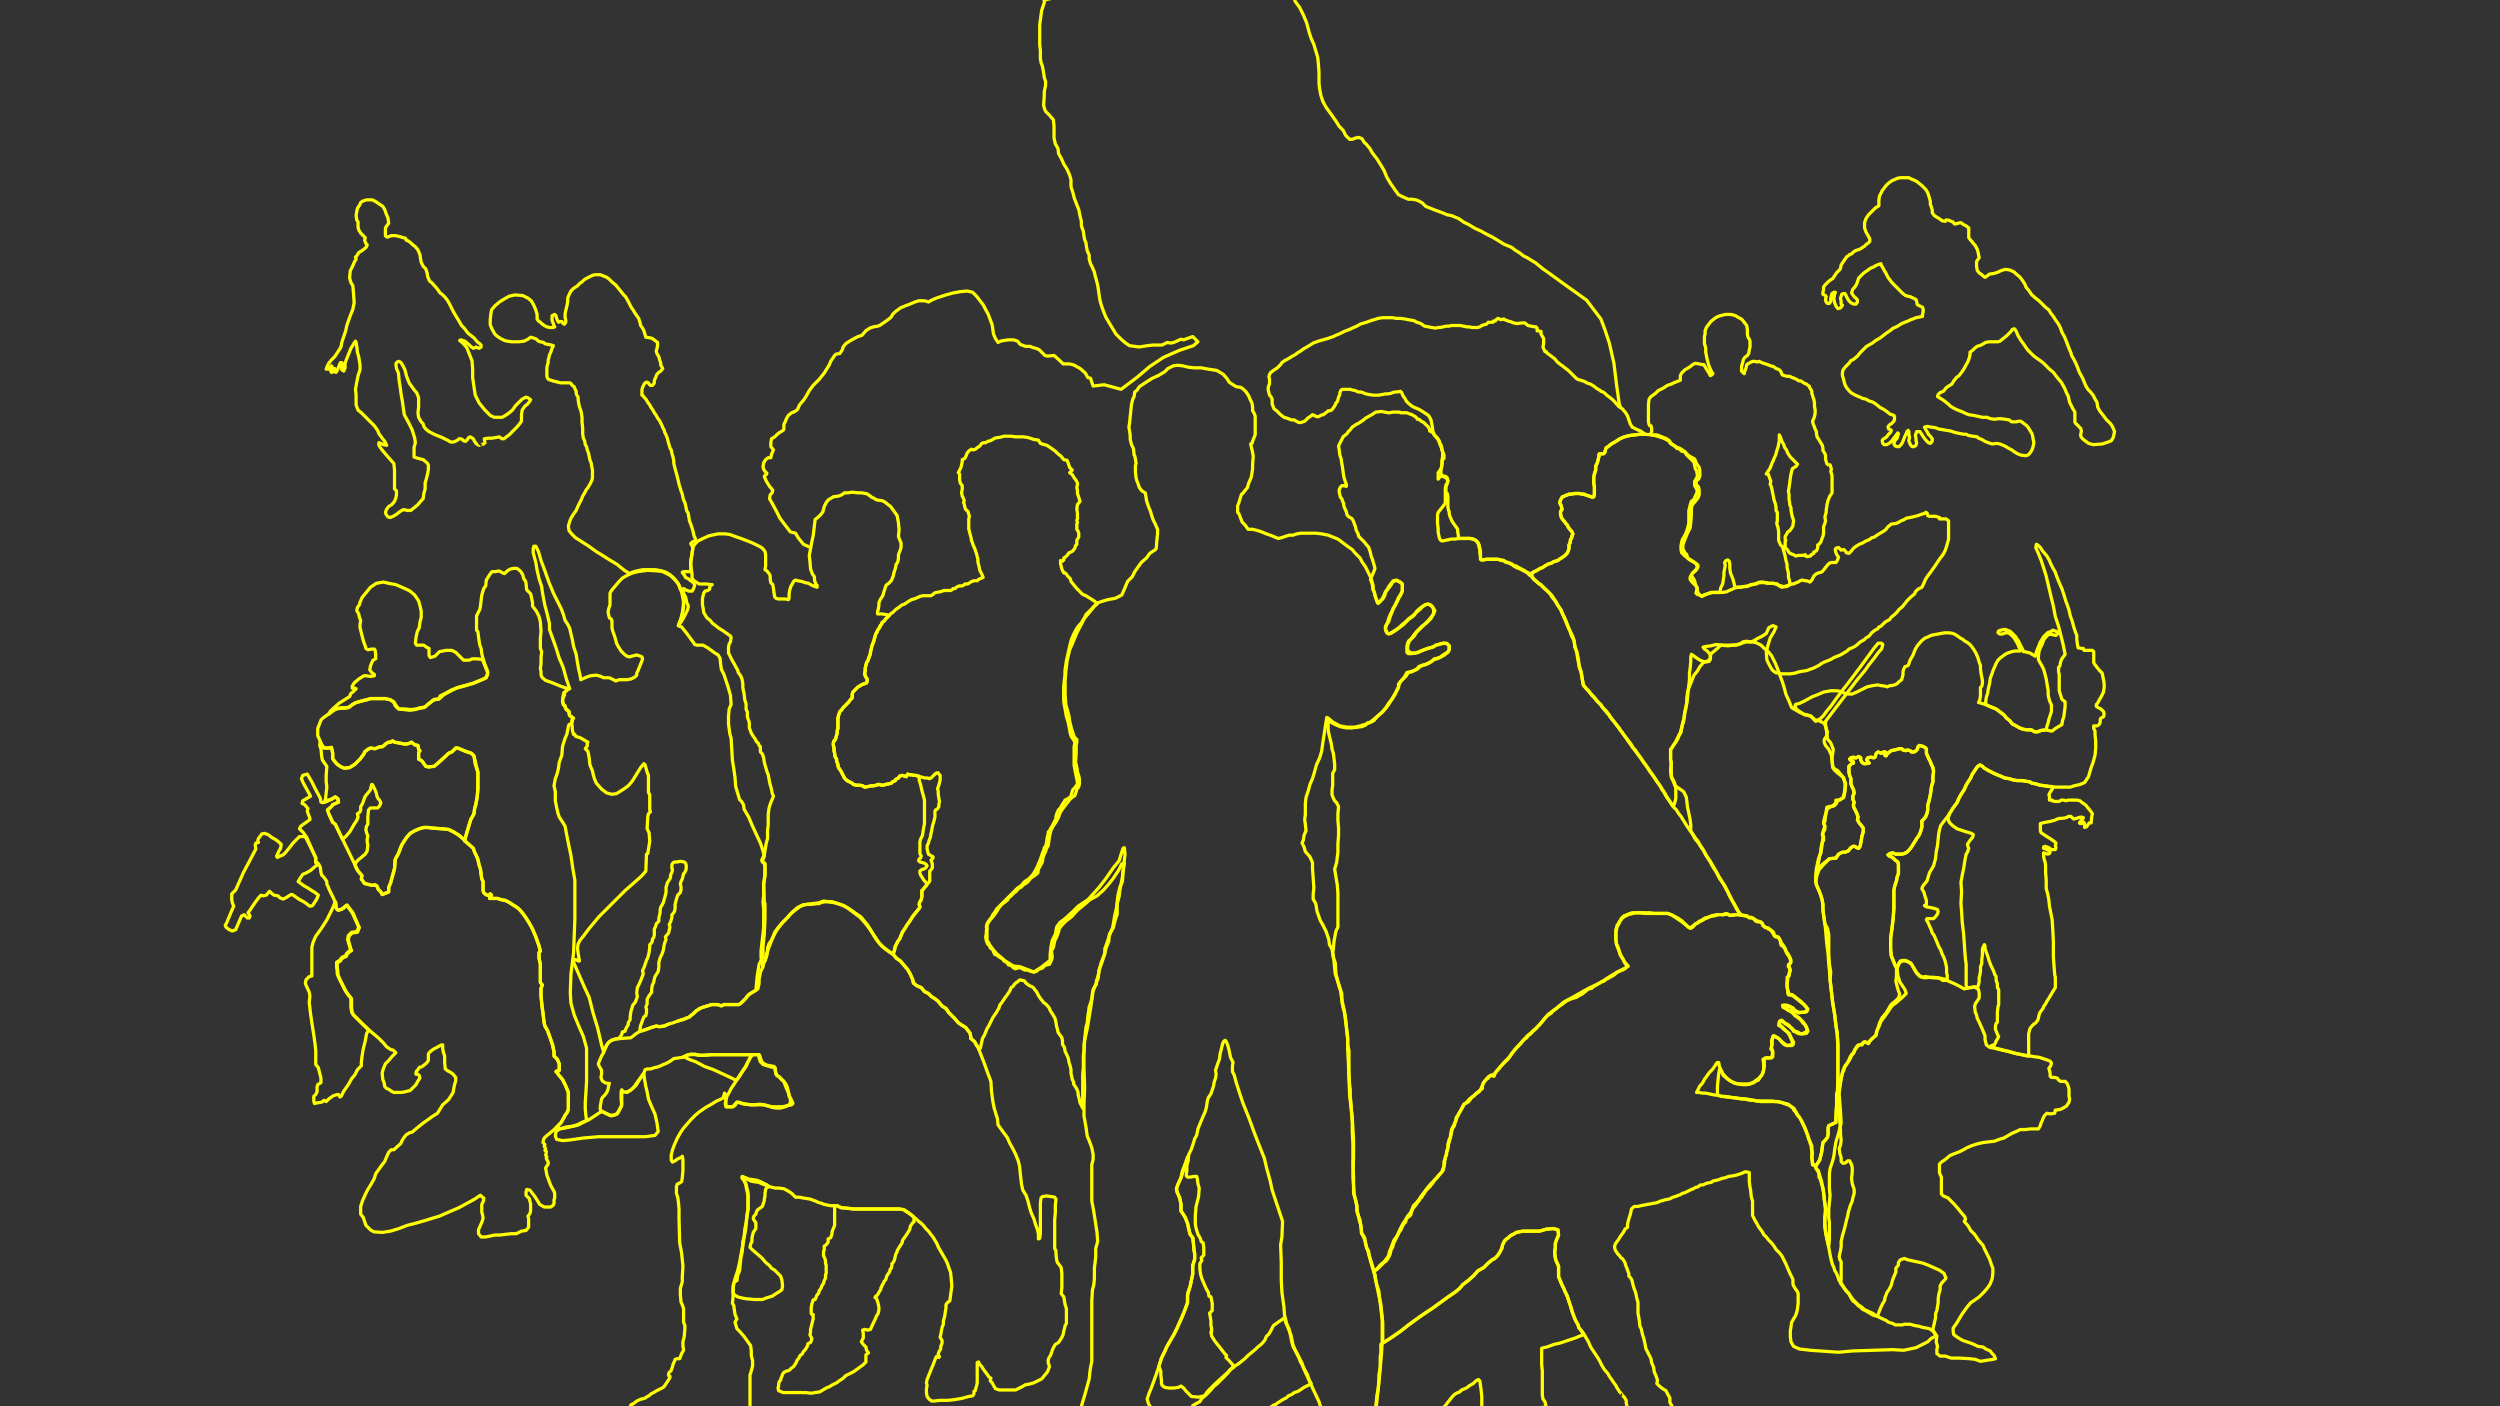 <svg xmlns="http://www.w3.org/2000/svg" width="3840" height="2160" viewBox="0 0 3840 2160">
  <rect x="0" y="0" width="3840" height="2160" fill="#333333" stroke="none"/>
  <defs>
    <style>
      .cls-1 {
        fill: none;
        stroke: #ff0;
        stroke-linecap: round;
        stroke-linejoin: round;
        stroke-width: 5px;
        fill-rule: evenodd;
      }
    </style>
  </defs>
  <path id="thanos" class="cls-1" d="M1243,840l-9-4-8-10-4-7-4-1-4-1-10-13-6-8-5-10-7-13-4-7,1-6,3-3,1-4-5-6-5-8-3-7,1-2,2-1,1-2-3-3-2-3-1-4,1-6,3-5,4-3h4l1-5,3-7-4-5v-6l1-6,5-3,4-4,4-3,5-3,1-2v-7l2-4,2-5,3-5,5-4,5-2,4-3,3-7,6-7,4-6,5-9,6-8,9-9,8-10,8-13,2-5,6-9,2-2,6-1,4-6,1-4,4-5,6-4,7-4,6-3,6-2,6-7,6-4,6-2,6-1,3-1,6-4,7-5,5-4,2-4,4-4,8-6,7-3,8-3,7-3,6-2h8l5,1,2,1,5-3,7-3,9-3,6-2,11-3,11-2,11-1,8,2,6,6,10,13,8,15,6,16,2,14,3,7,4,6,4-2,5-1,7-1h8l6,2,4,5,8,3h7l5,2,4,1,5,2,4,4,5,5,4,1,10-1,9,8,5,5h9c2.85,0,8,2,8,2l9,5,8,7,4,7,4,1,4,12,17-2,26,7,24-18,20-17,21-14,25-11,21-7,7-6-8-8-14,5-4-1-11,5-5,1-5-1-8,4h-14l-9,1-12,2-15-2-6-4-7-6-8-8-6-10-6-10-3-5-3-7-4-11-2-7-1-5-1-7-1-7-1-6-2-8-2-7-1-5-3-7-3-6-2-7v-6l-3-7-1-5-1-7-2-5-1-5-1-8-2-5-1-4v-6l-2-8-2-10-4-10-3-8-2-8-2-6-1-4V276l-2-7-4-9-5-8-4-9-4-7-1-8-4-7-2-9V194l-1-10-6-7-6-6-2-5-1-5,1-14v-6l1-5,1-5v-6l-2-6-1-7-1-6-1-5-2-5-1-6V77l-1-8V38l1-7,1-8,1-7,2-6,2-6V0l158-36,197,10,28,23,3,6,6,8,6,12,5,12,4,15,3,9,4,9,3,10,3,10,1,10,1,13v17l1,9,2,10,3,9,5,9,8,11,7,10,5,8,6,6,4,8,6,6h4l5-2,5-1,5,2,3,5,4,4,5,6,4,7,7,9,5,8,6,10,4,10,6,10,7,10,5,7,6,3,9,4h6l6,1,5,2,5,3,3,3,2,2,5,2,10,4,11,4,7,3,6,1,5,2,7,3,7,5,8,4,10,6,9,4,7,4,10,5,10,6,8,5,12,5,5,4,8,5,5,4,6,3,13,8,11,9,10,7,22,16,35,25,22,29,6,16,7,21,7,31,4,33,4,28,2,7"/>
  <path id="vision" class="cls-1" d="M622,783l3,1h6l5-4,6-5,5-6,3-3,1-8,2-7v-9l2-7,2-8,1-6v-7l-2-3-6-5-8-2-6-2V687l2-7-1-7-4-13-6-12-6-11-3-21-2-11-1-8-2-13-1-11-3-7-1-7,2-3,3-1,3,2,3,5,3,6,2,8,2,6,3,7,3,4,5,7,3,3,3,8v14l-1,9,1,7,4,7,3,3,1,4,3,4,5,4,4,2,6,3,5,2,5,2,4,2,6,3,3,2h4l3-1,4-2,2-2h3l2,1,2,2,3,1,3-3,2-3,2-1,2,1,3,2,2,4,3,4s4.037,1.92,4,2,3-1,3-1l4-1,2-2-1-5v-1l6-1h6l6-1,5-1,4,3h3l8-6,6-6,6-6,5-6,2-3V637l1-7,4-6,4-3,4-5,1-2-4-3-3-1-6,3-10,10-5,7-6,5-6,4-4,2H759l-6-3-8-8-9-11-6-12-2-13-2-14V567l-1-13-4-10-4-10-6-7-5-4,2-1,6,2,6,5,3,3,4,3,3-1,1-1,2,1,3,1,3-2v-3l-2-2-4-3-5-6-5-4-4-3-3-4-3-4-4-4-4-7-5-8-4-7-3-6-3-6-3-5-3-4-5-5-3-2-5-7-8-9-3-2-3-7-1-6-2-6-4-4-3-6-1-5-1-7-3-7-4-5-4-3-3-3-4-3-3-1-1-3-4-1-3-1-4-1-4-1h-7l-5,2h-2l-2-2V350l2-3,3-4-1-8-3-7-2-6-3-5-6-4-6-4-4-2h-9l-6,2-3,2-1,3-2,3-2,3-1,5-1,6,1,7,2,3v8l1,4,3,5,3,3,4,4-1,4,2,5,2,2-1,3-3,3-4,3-5,3-3,5-2,2,1,3-3,5-2,5-4,8-1,11,2,7,3,5,1,12,1,14-2,10-4,10-5,14-2,9-3,9-3,9-1,6-2,4-4,6-4,6-5,5-4,5-3,6-1,3h4l3-3,1-2,1,1-2,7,1,2,3-1,2-5v5l2,1,2-3,2-5,2-5,1-2h2v11l3,2,2-5v-7l1-3,2-5,2-5,2-5,2-5,2-3,3-5,2-3,1,2,1,6,1,9,2,7,2,12v8l-3,9-2,10-2,11,1,9v15l3,8,5,4,8,8,7,7,5,5,5,7,2,5,5,7,4,5,3,6-5-1-4-2-3-1v4l4,6,5,6,6,7,8,9,1,10v29l3,3v6l-1,5-2,5-4,5-5,3-3,4-2,5,1,3,3,4,3,1,5-2,5-3,5-4,5-3h3Z"/>
  <path id="ironman" class="cls-1" d="M1661,2160l6-20,3-11,3-11,1-10,1-7,2-10v-92l1-18,2-7,1-10v-16l2-17v-13l3-11-1-14-2-13-2-13-2-12-2-10v-56l2-8v-8l-2-10-4-11-3-7-2-14-3-17v-18l1-25-1-30v-22l1-21,4-18,5-30,4-28,8-20,1-12,5-13,4-13,2-8,4-10,1-11,6-10,3-12,3-9v-16l3-11,1-9,4-21,2-19,2-15-1-11-2,1-3,9-3,10-9,11-11,16-10,13-8,9-10,11-15,10-8,8-12,11-8,6-5,7-2,11-5,10-2,11-1,10v9l-14,11-11,7-13-5-8-3s-10.47-1.47-10-1-13-8-13-8l-13-11-6-7-5-7-2-4-2-2v-22l1-4,3-5,6-7,5-7,3-5,3-4,2-2,4-3,5-4,1-3,3-2,3-3,3-3,3-2,3-4,4-2,4-4,5-3,3-3,3-4,6-4,5-4,1-6,4-7,2-4,1-7,2-5,2-4,1-4,3-5,1-7,1-7,2-9,3-6,4-6,3-5,2-4,2-6,3-5,3-4,3-4,4-5,3-4,4-3,3-2,1-3,1-3,1-4,2-2,1-2,1-4v-7l-1-5-2-6-1-7-1-5-1-3,1-15v-12l1-4v-4l-4-4-4-12-3-12-1-8-5-18-1-15v-21l1-14,2-17,4-17,4-9,7-17,8-15,6-13,7-7,11-11,9-3,7-2,11-2,6-3,4-2,4-9,5-12,7-7,4-8,5-7,5-7,8-7,5-7,9-6,1-2,1-13,1-9v-7l-4-9-3-6-2-6-2-7-3-7-3-9-1-7-1-5-5-3-4-5-2-6-2-5-1-4-1-8V715l1-3-1-7-1-5-1-1-1-10-3-6-2-8v-6l-1-7-1-6,1-6,1-10,1-10,1-9,2-8,2-4,1-7,3-2,4-6,6-4,6-4,8-5,9-4,10-6,5-5,8-4,7-1,8,1,8,2,9,1h11l11,2,13,2,10,6,6,7,3,5,6,4,5,3,7,1,4,3,4,4,4,6,2,5,3,6,1,6v6l2,3,2,5v29l-3,7-2,6-2,1,3,13,1,6-1,12v7l-2,13-4,9-2,7-5,6-2,3-2,1-2,6-2,7-2,5v10l2,2,3,8,2,5,4,4,3,4,2,3h7l8,2,6,2,7,3,6,2,5,2,7,3,5-1,6-2,6-2h6l6-2,6-1h23l9,1,5,1,5,1,5,2,5,2,5,2,8,6,8,6,6,4,4,5,4,4,4,4,3,6,5,7,3,6,5,10,1,2,1,4,2,7v7l2,4,2,8,2,5,2,4,4-5,3-2,3-5,1-5,3-4,3-4,3-4,2-4,4-2h4l3,2,3,2,1,2v10l-1,2-3,5-2,3-2,5-2,4-2,4-2,3-1,3-2,4-2,4-2,5-1,4-2,5-2,3v4l2,6,3,2,5-2,6-4,4-3,7-5,5-5,4-4,6-4,3-3,1-2,2-3,3-3,5-4,5-3,4-1,3,1,2,1,1,1,2,2,1,3v6l-2,4-2,4-4,4-3,3-4,3-3,2-3,3-2,2-3,3-4,5-3,4-2,3-3,2-2,4-1,5v9l2,2h5l7-1,4-1,3-2,3-1,5-2,3-1,3-1,4-1,2-1,2-1,2-1,3-1,4-1,5-1h4l2,2,2,2v6l-2,4-3,2-2,2-6,3-6,3-4,1-3,2-6,4-5,2-6,2-3,2-3,3-5,2-4,2-7,1-4,7-5,6-4,5v5l-2,4-7,12-6,10-9,11-8,7-6,5-5,4-4,2-5,2-7,2-8,2h-12l-11-2-11-6-7-6-2-1-2,12-2,13-2,13-2,14-3,10-5,11-3,11-3,10-4,9-2,8-4,12-1,9v17l-1,8,1,7,1,10-3,7-1,7-2,5,3,6,2,7,7,8,4,9v10l1,13,1,16-1,10v7l4,7,2,12,5,14,4,7,5,10,4,12,1,8,4,7,2,13,3,8,1,17,3,12,4,12,1,9,2,11,3,13,2,18,3,22v19l1,18,1,27,1,26,4,32,2,36v26l-1,31,2,26,4,17,1,13,4,10,2,16,1,5,4,6,2,11,4,13,4,15,3,10,2,7,3,14,2,10,3,14,2,14,2,19v32l-1,19-3,34-5,47-6,14-77-2-2-9-3-10-9-19-15-33-2-7-10-19-4-9-3-15-6-15-4-16-1-13-3-22-1-19v-27l-1-27,2-12,1-24-5-15-7-21-4-12-3-14-5-18-4-17-4-10-4-10-7-18-8-22-10-25-6-18-5-16-2-8-3-6v-9l1-5-4-8-2-10-2-8-2-5-2-3-2,1-2,4-2,8-2,8-1,8-3,8-3,9,1,6-1,6-2,6-1,6-2,6-2,6-4,6-1,3-1,5-1,7-2,7-4,9-3,7-4,10-2,10-3,5-2,7-3,9-4,8-1,8-2,6-6,13-3,9-5,11-2,6,1,5,4,9,2,10v10l6,9,4,10,2,9,2,8,4,5,1,8,1,11,1,6v8l-3,10v13l-4,19-3,9-1,5v11l-4,11-4,10-4,9-4,9-5,10-7,12-4,7-3,7-5,10-4,13-4,12-4,11-4,11-3,7-3,9,2,7,3,5-31,20-45,1Z"/>
  <path id="spiderman" class="cls-1" d="M2831,451l-2,1-1,3-1,3,1,5v4l2,2-3,4-4,1-3-4-2-5-1-5v-3l1-5,1-3h-2l-3,2-1,3-1,5v4l-2,3h-3l-2-2-1-4,1-4-1-2-2-1-2-1v-3l1-4v-4l2-3,3-3,3-3,4-3,2-1,2-3,2-3,2-3,2-2,3-3,1-2,1-5,2-3,2-3,2-3,3-4,2-1,2-2,3-1,3-3,3-2,3-1,3-1,2-1,3-2,3-2,3-3,3-2,2-2v-4l-2-4-4-7-2-6v-8l2-6,2-3,2-3,3-3,4-4,4-4,2-1,3-2v-9l1-6,2-4,2-4,3-4,3-4,3-3,4-3,3-2,3-1,4-2,5-1h13l4,2,7,3,4,3,5,4,6,6,3,5,2,6,2,7v5l2,5,1,4v4l3,4,3,2,5,3,4,3,5,1,1-2h3l3,1,2,1,3,1,2,3h2l3-1,5-1,4,3,4,2,4,3v15l3,4,2,2,2,3,3,3,2,4,1,2,1,3,1,5,1,5-3,4-1,2v7l1,6,2,3,2,2,2,1,2,2,4,3,3-2,4-3,7-1,6-2,4-2,6-2h4l5,1,6,3,3,3,5,4,4,5,4,6,2,5,4,5,5,7,7,6,4,3,5,5,5,5,5,4,3,5,4,5,3,5,5,7,2,4,1,2,2,6,4,7,2,5,2,5,3,8,3,7,1,4,3,5,3,6,3,7,3,8,5,9,2,5,3,7,3,5,4,4,4,5,3,6,3,5,1,7,3,6,4,5,6,8,7,7,2,3,2,4,2,5-2,9-3,5-5,2-9,3-14,1-7-2-4-3-4-3-2-2-2-3v-3l1-5-1-4-3-3-3-3-2-2-1-2V633l-3-5-3-6-2-4-1-4-1-5-3-6-2-5-2-4-4-7-6-7-6-8-6-5-5-5-4-4-5-4-6-4-5-4-4-4-4-4-3-4-4-6-3-4-2-3-3-5-1-2-2-5-2-3-1-1-3,1-2,3-3,3-4,4-5,4-5,4-3,1h-14l-5,1-7,4-6,2-3,2-4,4-4,3v3l-1,5-2,6-4,7-2,4-4,6-4,5-4,3-4,5-3,5-8,5-5,6-5,2-3,3-1,3,3,2,5,3,4,3,5,4,3,3,5,3,4,2,5,2,5,2,4,2,5,2,7,1,5,1,9,2h7l5,2,6,1,9-1,8,1,6,1,4,3h7l3-1h4l4,3,4,3,3,3,3,5,3,5,1,3,1,6,1,5-1,5-1,4-2,4-2,3-3,3-4,1-7-1-5-2-5-3-4-3-4-2-5-3-4-2-5-2-5-1-7,1-6-2-5-2-5-3-5-2-2-2-7-1-6-1-4-2h-4l-5-1-5-1-4-1-6-2-6-1-6-1-6-1-5-2-7-1-6-1-4,1,2,4,2,3,2,4,3,3,3,4v3l-1,2-2,2-3-1-4-4-3-4-4-6-2-3h-5l-1,3-1,3,1,4v4l1,3-1,4-3,2h-3l-2-2-2-4-1-3,1-5-1-5v-4l-1-2-2,2-1,3-2,4-2,5-2,5-2,3-3,3h-3l-3-1-2-3,1-4,2-3,2-2,1-4,1-3-1-1-3,4-3,4-3,4-3,3-5,3h-4l-2-2-1-4,1-2,3-2,3-2,2-3,2-2,2-2,1-3-1-1-3-1-1-3,1-2,2-2,2-1,2-2,2-2,1-3v-4l-1-2-6-2-5-4-3-2-3-2-4-2-5-4-4-3-4-2-4-1-5-3-5-1-4-2-5-2-4-2-5-3-3-3-4-5-2-4-1-3-1-4-1-4-1-3v-5l1-4,3-4,4-4,2-2,3-4,4-2,6-5,4-5,5-5,5-5,9-5,5-4,7-4,9-7,6-4,5-4,5-2,5-3,3-2,5-2,5-2,4-2,3-1,5-2,5-1,5-1v-3l1-4v-4l-1-3-4-2-4-2-1-5-1-3-4-2-4-2-8-2-4-3-4-4-4-4-5-5-4-4-3-4-3-4-3-6-3-5-2-4a22.053,22.053,0,0,1-2-3c-0.15-.576-1-3-1-3l-3,1-5,2-3,2-5,2-4,3-3,2-4,3-3,3-4,4-2,6-1,3-3,5-3,3-1,3-1,3,2,3,3,4,2,1,2,3v3l-2,3h-4l-4-2-3-3-2-3-2-4-1-2-1-2h-3Z"/>
  <path id="hulk" class="cls-1" d="M2527,667l-7-5-5-2-4-2-4-2-3-5-2-6-2-6-3-5-5-6-6-4-5-6-5-5-8-6-3-3-3-2-3-1-2-2-4-2-5-4-5-3-6-2-3-2-6-2-4-1-3-2-4-4-5-5-3-3-4-3-5-4-3-2-5-4-4-5-4-3-4-3-4-3-1-2h-2l-3-7,1-5v-8l-4-7v-4l-6-1v-4l-2-2h-2l-5-1-5-1-5-4h-4l-8,1-5-1-5-2-4-1-2-1-3-1-1-1-5,1-2-1-2-1-3,2-1,2h-3l-1,2h-7l-3,3-4,1-3,1-3,2-3,1h-9l-5-1h-4l-3-1h-2l-3-1h-15l-3,1h-5l-4,1-5,1h-3l-4,1-6-1-5-1-6-1-4-3-4-2-4-1-3-2-4-1-6-1-5-1-7-1h-7l-5-1h-15l-7,1-6,2-4,1-8,3-10,3-5,3s-8.19,3.456-9,4-9.76,3.922-10,4-8,4-8,4-6.21,2.265-7,3-11,4-11,4l-14,4-8,3-8,5-7,4-4,3-5,3-4,3-4,2-3,2-5,3-4,2-4,3-2,3-3,3-2,2-3,2-3,2-4,3-2,3-1,4,1,3v7l-1,3-1,3v4l1,4,1,4,2,2,2,4v7l1,3,1,3,1,2,4,3,3,3,4,4,2,1,2,2,4,1,5,2,3,1h4l3,2,2,1,2,1h3l3-1,3-1,2-2,3-3,3-2,3-2,1-1,3,1,1,1,3,1h2l2-1,2-1,2-1h2l2-2,3-2,2-2h2l3-1,2-2,2-3,2-3,1-3,2-2,1-3,1-4,1-2,1-2v-3l1-2,1-2,2-1h12l3,1,5,1,4,2h4l3,1,5,2,5,1,7,1h7l6-1,5-1h4l5-1,2-1,4-1h4l4-1,2,2,2,5,3,4,2,4,4,4,5,4,4,2,5,2,2,1,5,3,3,2,3,2,3,2,2,3,2,4,1,5,1,5,1,8,1,2v1l1,2,2,2,2,3,3,3,2,5,2,4,1,5a42.458,42.458,0,0,1,1,5c-0.1.536,0,6,0,6l-1,5v6l-1,6-1,7,1,4,2,3,4,1,2,2,2,4-1,3-2,3v11l2,2,1,5v16l1,5,1,2v3l1,4,1,2,2,5,2,3,2,3,3,4,2,3v4l1,5v5h18l4,1,3,1,3,2,2,2,2,4v4l1,3v5l1,5v3l1,3h3l4-1h19l5,2h3l3,2,2,1h3l2,1,3,1,2,2,2,1h2l2,1,3,2,2,1,2,1,2,1,2,1,3,2,1,1,3,1,1,1,1,1,2,1,1-3,2-1,2-1,2-1,2-1,3-2,2-1,3-1,3-2,3-2,4-2,4-1,3-2,3-1,4-1,2-2,2-1,3-2,3-2,2-2,2-2,1-2,1-2,1-4v-5l2-4v-3l2-4,1-4,1-2-2-4-2-2-3-4-2-4-2-2-2-3-2-2-2-3-1-2-1-4v-4l1-2,1-1v-2l-1-4-1-2-1-2v-2l1-3,1-2,2-3,3-1,2-1,3-1,2-1h3l6-1h7l4,1h3l2,1,3,1,3,1,3,1,2,1,2-1,1-4V748l-1-6v-9l1-5,2-6v-6l2-4,1-3,1-4,1-4v-3l1-1h6l2-2,1-4,1-3,3-2,5-4,7-4,6-4,7-3,8-2,8-1,8-1h8Z"/>
  <path id="captainamerica" class="cls-1" d="M1781,2101l2,5v6l1,8v5l1,3,4,3,6,1h8l7-1,4-2,4,3,4,5,8,8,11,1,9-2,5-7,11-11,12-11,10-9,7-8-8-9-4-4,1-3-3-3-7-9-8-10-5-8-1-6h1v-6l-1-4v-7l-2-12,4-4v-11l-2-10-3-1-1-6-3-5-4-9-3-7-2-7-1-8v-8l3-5-1-4,4-4v-12l-1-7-3-2-1-4-2-4-2-3-3-10-1-6v-12l1-14,2-8,2-8,1-13-2-7-1-8-1-3h-4l-6,1h-4l-2-2,1-9v-7l2-7-1-6-3,9-5,13-2,10-5,11-2,6,1,5,4,9,2,10v10l6,9,4,10,2,9,2,8,4,5,1,8,1,11,1,6v8l-3,10v13l-4,19-3,9-1,5v11l-4,11-4,10-4,9-4,9-5,10-7,12-4,7-3,7-5,10-4,13ZM1684,927l-2-3-3-2-3-2-5-3-3-2-5-2-4-4-5-5-5-6-4-5-1-4-3-3-1-1-2-3-2-2h-2l-1-2-2-4-1-4-1-4v-5l3,1,2-2v-3l2-1,2-2,2-2,2-3,3-1,3-2,3-4,1-4,2-2v-6l1-2,2-3v-6l-1-3-2-3v-8l1-2-1-4,1-2v-8l-1-8,1-6,4-5-2-6-2-6v-4l-1-6,1-3v-3l-2-4-3-4-3-5-4-3,4-4-4-4-2-6-2-5-5-1-4-5-5-4-4-4-7-5-6-4-7-2-3-1-3-5-7-1-6-2-3-1-7-1h-12l-7-1h-11l-7,2h-2l-5,1-3,2-4,2-4,1-3,2h-3l-3,1-3,4-3,2-4,3-3,1-3-1-3,2-2,2-2,3-1,3-2,4-4,2v3l-1,5-1,4-2,4-2,4,2,2v9l1,5,3,4v5l-1,6,1,5,2,4,1,3-1,3,1,2,1,5,1,3,4,4,1,4,1,3-1,4v16l1,2v2l1,3,1,4,1,4v2l1,2,1,3,1,3,1,2,1,2,1,3,1,3,1,3,1,4,1,4v4l1,4,1,4,1,5,2,4,2,4,1,3-5,2-2,1-2,2h-5l-3,1-2,1-3,2-2,1h-4l-2,2-3,1h-4l-4,2-2,2h-3l-2,2-2,1h-10l-3,1-3,1-6,1-3,1-2,2-3,2h-12l-5,1-4,2-5,2-4,1-5,3-3,2-3,2-3,1-2,1-2,2-3,2-3,2-2,2-3,3-2,1-3,3-2,2-2,2-2,2-2,3-3,2-1,3-2,2-1,3-3,4-1,3-2,3-1,4-1,3-1,4-2,5-1,3-1,5-1,3v3l-2,5-1,3-1,3-2,3-1,4-1,4v4l-1,5,1,3,1,2,2,3v3l-1,3-3,1-5,2-3,2-2,1-2,2-2,2-2,2-2,2-1,3v6l-3,3-3,4-3,3-2,2-3,3-2,3-3,3-1,3-1,3-1,4v16l-1,3v4l-1,3-1,4-1,3-2,2-1,3v4l1,4v4l1,4v2l1,4,2,3v3l2,5v2l1,3,2,3,2,3,1,2,1,2,1,2,1,2,1,2,2,2,1,1,1,1,2,1,2,1,4,2,2,2s3.73,0.9,4,1,5,0,5,0l5,1,3,2,6-1,4-1h4l4-1,3-1h2l3,1h3l3-1,5-1,4-1,2-2,4-2,1-2,4-2,2-3,4-1,3,1,3,1,1-2,1-2,3,1h3l3,1h4l3,1,3,1,4,1,4,1h4l2,1,3-1,2-2,2-2,2-2,3-2h2l1,2,2,2v7l-1,4-1,4-1,3-1,2,1,4v4l1,7,1,5-1,5v3l-1,2-2,2-2,1-1,2v9l-1,4-1,4-1,3-1,4-1,6-1,4-1,6-2,5-1,4-2,4v5l1,4,1,4,2,1,3,2,2,1v2l-2,2-1,1,1,3,1,3v6l-2,3-2,2v15l-1,2-2,2-2,3-2,2-3,4-2,2v9l-1,5-2,3-1,3v2l1,3-1,2-4,5-4,5-3,4-3,5-5,7-3,5-4,6-2,5-2,5-3,4-2,4-2,4-1,5-2,5v2l5,6,6,4,5,6,6,7,4,7,4,9,1,5,5,4,7,3,5,6,6,3,5,5,5,3,5,4,4,5,3,3,5,3,4,6,5,5,4,4,6,7,6,4,5,3,4,5,3,4,1,5v3l6,5,2,4,4,6,1,3,2-4,1-5,1-4,1-5,3-5,2-5,2-5,2-3,2-4,3-6,2-4,2-3,2-3,1-1,2-4,2-3,1-3,1-3,2-2,2-3,2-3,2-3,3-4,2-3,2-3,2-5,3-2,2-3,2-2,3-2,2-2,2-1,3,1h2l2,1,1,2,2,2,3,2,1,1,5,2,2,2,2,3,2,2,2,4,1,2,2,3,2,3,2,2,2,3,2,1,2,2,3,3,2,3,1,3,2,3,2,3,1,2,2,3,1,3,1,5,1,6,1,3,1,5,1,2,3,4,2,3,1,5v5l3,5,1,6,3,6,2,5,1,6,2,6,1,5v6l1,4,1,5,2,4v3l2,3,2,3,2,4,1,4v3l1,3,1,5,1,4,2,4,1,2,1,2,1,1-1-12v-41l1-10v-18l1-9v-8l1-8,1-10,1-9,2-7,1-11,1-6,1-8,2-5,2-7,1-9,1-5,2-4,3-4v-5l2-6,1-4,2-9,2-8,3-8,3-7v-8l3-8,4-12,5-12,3-18,3-13,2-18,3-13,4-9,1-14,2-14-4,1-5,10-8,12-7,9-8,9-10,9-11,6-8,7-11,9-9,10-9,7-5,5-5,6-1,5-3,8-3,6-2,10-3,6,1,7v4l-2,5-2,4-7,2-4,4-6,2-3,3-4,1-5-1-2-1-3-1h-4l-4-2-3-2-4,1-4,1-3-2-3-3-4-1-3-4-4-2-2-3-5-3-4-3-3-1-2-4-1-3-4-3-1-3-3-3-2-5-1-6,1-5v-5l1-3-1-2,1-5,3-5,4-5,2-4,3-4,3-5,3-3,2-2,4-4,3-3,4-4,3-3,3-3,3-3,3-3,4-4,6-4,3-4,2-2,6-4,5-5,3-4,4-7,3-7,3-7,3-9,2-5,1-4,2-2,1-4,1-5v-2l1-5,1-3v-3l2-2,2-4,2-3,2-4,2-4,2-3-0.21-3,1-4,1-3,2-4,3-3,2-4,2-3,2-3,1-2,2-1,2-1,3-2,2-2,1-3,1-4,1-3,3-3,2-3,2-1v-5l-1-5-1-5-1-5-1-5-1-6v-28l1-5v-2l-2-4-3-4-2-6-1-6-1-5-1-5-1-4-2-6-1-6-1-6-1-5-1-7v-21l1-10,1-8v-7l1-7,1-7,2-9,2-9,2-9,2-7,3-7,3-6,3-5,3-4,3-3,3-5,5-6,5-6,4-5,3-4,4.21-3Zm-402,928v27l-2,5-2,5v3l-2,6-2,1-2,1v5l-3,4-3,2v6l-1,2v7l2,4,1,4v4l1,2v13l-1,2v5l-2,4-1,4-2,3-1,2-1,3-3,4v2l-1,2-2,2-1,2-1,3-1,2h-2l-1,1-1,3-1,3-1,6v8l1,2h2v7l-1,4-1,4-1,4-1,4v5l-1,3,2,4,1,2-1,4-1,2-4,2-1,4-3,5-3,3-2,4-3,2-2,4-3,4-1,3-2,3-2,3-4,3-3,3-4,1-4,2-2,3-1,3-1,2-1,4-2,2-1,4v3l-1,3,1,4,7,3h21s6.73-.22,7,0a54.525,54.525,0,0,0,6,0l9,1,6-1,7-1,5-3,5-3,5-2,3-2,4-2,4-2,4-3,6-4,4-4,4-2,8-4,7-5,4-3,3-2,5-5v-11l4-3-3-4-1-5-4-4-3-4,3-6v-7l-1-5,3-1,5,1,4-1,4-9,3-6,2-5,3-5,1-5v-4l-1-5-1-4-2-5-2-1,1-2,2-1,2-3,1-2,2-3,1-2v-2l1-1,1-3,2-3,1-3,2-2,1-2,1-4,2-3,2-3,1-2v-2l2-2,1-4v-3l2-2,2-4,1-5,1-4,2-3v-2l2-3,1-2,2-3,2-3,1-2v-2l1-2,3-4,2-3,2-3,3-5,1-3v-2l2-3,2-3s2.46-1.35,2-2,0-4,0-4v-2l-3-3-4-3-3-2-3-2-3-2-7-1h-70l-8-1-11-1-6-3h-4v3Z"/>
  <path id="panther" class="cls-1" d="M1832,2159l7-4,4-2,3-5,6-5,7-7,6-7,4-3,5-5,3-3,4-4,5-5,3-5,5-3,3-3,5-3,5-4,5-4,5-5,6-5,6-5,3-3,5-4,3-3,3-4,2-5,4-4,3-5,2-4,2-4,3-2,4-3,6-4,4-3,1,4,1,4,2,3,3,6,2,9,2,10,2,8,5,9,4,8,3,8,2,3,2,4,2,4,4,7,3,9,3,5-3,2-8,4-3,2-3,2-3,2-6,2-4,3-5,2-3,3-6,3-3,2-3,2-2,1-2,2-3,1-2,1-1,1s-14.15,8.08-15,9-103-1-103-1Zm278-206,3-2,4-3,5-5,4-4,3-2,3-4,3-6,2-8,2-3,1-4,1-3,2-4,2-4,3-6,2-4,2-2,1-3,2-4,2-3,2-2,1-4,2-3,3-2,2-2,1-4,1-3,1-2,2-3,2-2,2-3,2-3,2-2,1-3,3-2,1-3,2-2,3-5,4-4,3-3,2-3,2-2,1-2,2-3,3-3,2-3,3-3,3-3,1-4,2-5v-7l2-4v-3l2-3v-3l1-4,1-4v-5l1-4,1-4,2-3v-3l1-6,1-4,2-2,2-3,1-5,1-3,1-5,2-2,2-4,2-3,2-4,2-3,1-3,2-2,3-1,3-2,3-4,2-3,3-2,3-3,5-3,2-3,3-2v-4l1-4,3-4,2-2,3-2,3-4h3l1,1h2l1-3,3-5,2-2,2-2,2-3,2-2,2-2,2-2,3-3,2-2,3-4,3-5,3-3,3-4,4-4,4-4,3-4,2-2,1-1,3-2,3-4,2-1,3-3,2-3,3-2,4-4,4-4,2-3,2-2,2-3,3-3,2-2,3-2,3-2,2-3,3-2,3-2,2-2,6-4,5-4,5-3,5-2,7-2,5-3,4-2,5-4,5-4,5-1,3-3,4-2,3-2,5-3,4-1,3-3,3-1,3-2,4-2,3-2,3-3,4-2,5-2,4-2,3-3-1-3-3-4-2-5-3-4-2-4-1-5-2-6-2-4-1-6v-16l1-3,1-4,2-2,1-3,3-3,2-3,3-2,4-2,2-2,3-1,3-1h27l7,1h21l2,1,3,1,4,2,2,1,4,2,3,2,3,2,3,3,2,2,3,3,2,2,3,1h3l3-3,2-3,3-1,3-3,3-1,3-2,3-2h3l2-1,4-2,4-1,4-1h12l4-1,5,2h5l4-1h3l5,1h2l5,1h3l2,2h4l4,2,1,2,2,2,3,1h4l3,2,1,4,3,2,3,1,3,1,2,2,2,2,2,3,2,4,2,2,5,1,3,5v4l1,3,3,2,2,2,2,5,2,4,3,4,2,5,1,4-2,3-2,1v3l2,2,1,3-1,4-1,3-1,3-1,2v3l-1,4v6l1,6v4l1,3,6,1,4,3,4,3,6,5,4,3,4,5,2,2-2,4-4,1h-4l-4,1-4-2-5-4-4-4-5-2h-7l1,3,4,2,4,3,3,1,4,3,3,4,2,1,4,2,3,3,3,5,4,3,1,3,2,4,1,3-2,3-5,1h-6l-3-1-3-2-3-1-3-5-4-3-5-3-5-4h-4l-1,2-1,4,4,2,4,4,4,3,3,3,2,4,2,4,2,5v3l-1,3h-7l-3-2-4-3-3-3-3-3-4-2-4-2-1,4-2,4,1,5-1,4-1,3,2,3,1,3-1,4v3l-5,1h-5l-1,1-1,2v10l-1,5-1,4-2,5-2,2-3,5-5,2-2,2-6,2-5,1h-6l-7-1-5-1-6-3-6-4-4-5-4-4-2-6-2-4-1-6h-2l-2,2-1,2-2,3-3,4-4,4-3,4-2,3-3,4-2,4-2,3-3,3-2,4-2,4-1,2h4l5,1h5l5,1,4,1,6,1h4l5,2h4l8,1,6,1h3l5,1,4,1h5l5,1,4,1h5l5,1h24l5,1h4l4,1,4,1,4,1,4,1,3,3,4,3,2,4,3,2,2,5,3,3s1.95,4.98,2,5,3,5,3,5l3,6,2,5,3,8,1,4,2,4,3,7v5l1,6-1,7,1,6v5l4,2,2,4,3,3,1,5v5l2,3,2,7,2,7,1,5,1,8v4l1,6,1,7v8l-1,7v10l1,12,2,10,2,9,1,5,1,5,1,6,2,9,2,7,2,4,1,4,3,5,2,5,2,6,4,5,3,5,3,5,4,4,3,5,2,4,3,4,2,1,3,3,3,3,3,2,3,3,6,3,5,3,5,3,7,2,6,3,7,3,4,3,7,2,3,2h11l3-1h9l7,2,6,1,7,2,6,1,4,1,6,4,3,4v3l-3,2-4,2-5,5-18,9-19,4-17-1-30,1-31,1-22,2-43-3-17-2-9-4-4-7-1-8v-9l1-6,1-7,4-7,2-3,2-6,1-5,1-8v-15l-1-3-3-4-3-5-1-3v-7l-2-4-3-6-3-7-3-7-3-6-3-6-4-5-5-5-3-5-4-5-4-4-4-5-4-4-2-4-3-4-3-4-2-4-3-5-3-6-1-2v-22l-2-7-1-10-1-5-1-8v-14l-4-1h-3l-4,2-3,1-6,2-5,1-7,1-5,2-5,1-5,2-4,1-5,1-2,2-6,1-3,1-4,2h-4l-4,3-4,1-3,2-3,1-4,2-4,2-2,1-4,1-3,2-3,1-5,2-4,1-3,2-4,1-5,1-3,1-4,1-4,2-5,1-5,1-6,1-5,1-5,1-4,1h-5l-2,1-3,3-1,5-1,4-2,6-1,4-1,4v5l-4,3-2,4-2,3-3,4-3,5-3,4-2,3-1,4,1,5,2,3,2,3,3,3,2,3,2,1,2,3,2,3,1,4,2,5,1,3,2,5v4l3,3,2,4,1,5,2,7,2,5,1,4,1,5,1,4,1,3v17l1,5,1,6,1,9,2,4,2,9,2,6,2,9,1,6,3,6,2,4,3,6,1,6,3,7,1,7,3,7,2,6-1,5,4,4,5,4,5,3,3,6,3,5v7l3,5v3l-37,2-28,2-4-5v-2l-1-4v-4l-3-5s-3.22-2.94-3-3-2-3-2-3l-2-2-2-3-2-3-2-4-3-4-4-6-3-4-2-4-6-7-3-5-2-4-2-4-3-5-4-6-6-9-2-4-2-5-3-5-4-7-4-5-4-5-1-4-4-7-2-5-3-8-2-7-2-6-2-6-2-6-3-6-2-5-3-6-2-5-3-7v-16l-4-9-1-4-1-8,1-8v-6l2-6,3-7-1-8-7-2-11,1-10,3h-26l-10,2-3,2-2,1-4,2-3,3-3,2-3,3-3,6-1,5-3,6-4,6-4,4-4,2-6,5-7,7-9,5-6,7-9,8-8,6-5,6-6,5-13,9-11,8-11,8-18,12-18,13-14,11-13,9-14,9v-32l-1-10-1-8-1-10-2-10-1-10-3-9-2-9-1-8Z"/>
  <path id="thor" class="cls-1" d="M2124,2063l14-9,13-9,14-11,18-13,18-12,11-8,11-8,13-9,6-5,5-6,8-6,9-8,6-7,9-5,7-7,6-5,4-2,4-4,4-6,3-6,1-5,3-6,3-3,3-2,3-3,4-2,2-1,3-2,10-2h26l10-3,11-1,7,2,1,8-3,7-2,6v6l-1,8,1,8,1,4,4,9v16l3,7,2,5,3,6,2,5,3,6,2,6,2,6,2,6,2,7,3,8,2,5,4,7,1,4,4,5,4,6-6,2-7,3-9,3-15,5-9,2-11,4-5,1-3,1v25l1,10v37l1,6,3,4,1,4,1,4-82,11-17-6v-21l-1-10-1-7-1-7-2-2-4,2-4,4-7,4-2,2-4,2-5,2-3,3-5,2-3,2-3,3-4,5-4,5-3,4-3,3-10,5-95-1,1-5,1-8,1-10,2-10,1-13v-8l2-11v-17l1-6v-13Zm549-659-3-4-2-4-2-3-2-4-3-5-3-5-2-4-2-5-3-5-3-6-4-6-3-4-3-6-2-4-4-6-3-5-2-4-3-5-4-6-4-8-4-6-4-7-4-5-4-6-4-5-2-3-4-6-3-5-2-3-3-5-4-5-3-5-4-4-6-9-5-7-3-6-4-5-3-6-6-8-5-8-4-5-4-6-4-6-3-4-3-5-3-4-3-4-3-5-4-4-2-4-3-4-4-5-3-4-3-4-2-3-2-2-2-4-3-3-3-4-2-3-2-2-2-3-2-2-1-3-2-2-2-3-3-3-2-2-2-2-2-4-4-3-2-2-4-5-4-4-4-6-4-4-2-2-2-2-1-2-1-5-1-6-2-11-3-10-2-10-1-9-3-8-1-9-4-7-3-9-5-11-3-9-3-5-3-7-4-6-5-8-5-6-1-3-3-3-4-4-3-2-3-3-2-3-3-1-3-3-1-1-3-2-2-2-2-3-4-3-3-3-3-2-4-2-4-2-5-2-4-2-2-2-4-2-4-2-3-1-3-2-4-1-6-1h-16l-5,1h-3l-2-1V848l-1-6-1-3-2-5-3-4-4-2-5-1h-16l-7,1h-6l-4,1-5,1-5,1-2-1-2-3-1-5-1-5v-5l-1-8V791l1-4,4-5,4-5,3-4V749l1-2,2-4,1-5-1-4-2-2-4-1h-3l-3,2-1,2-1,1V726l1-1,2-3,2-3,1-6v-5l1-2,2-2v-5l-1-3-2-4-1-4-2-5-1-3-1-3-2-4-4-4-2-3-2-2-4-2v-2l-2-4-2-2-2-2-3-3-2-1-2-1-2-2-2-1h-2l-1-2-2-2-2-1-3-2-3-1-3-1-2-1h-10l-1-1h-11l-4,1h-3l-5-1-5-1-9,1-6,4-9,5-5,4-6,4-4,2-6,4-3,4-3,3-2,3-6,5-3,6-4,8,1,6,1,8,2,6,1,7,1,5,1,8,1,7,2,7,2,5v3l-4-1h-3l-2,2-2,4v4l1,4,1,4,2,2,1,3,2,5v3l2,5,2,4,1,5,3,3,2,1,3,2,2,4,1,3,2,5,1,5,2,4,1,2,1,4,3,3,2,2,4,4,3,4,3,3,1,3,2,6,1,5,2,5,2,7,2,7-1,3-3,7-2,4-1,3,2,5,1,4,1,6,2,5,1,5,2,5,1,4,1,2,4-2,3-4,3-6,2-5,3-4,2-4,3-4,4-5,5-1,3,2,3,1,3,3v10l-2,6-3,5-2,4-2,4-2,4-3,5-3,8-2,5-2,7-3,4-2,6,1,5,3,3h3l5-3,5-3,4-3,4-4,6-5,4-4,4-3,5-4,3-3,5-4,5-5,4-3,3-1h3l2,1,3,3,2,3,2,3-2,5-3,4-5,6-3,3-7,7-5,5-4,4-2,4-4,4-4,4-2,5-1,5v4l2,3,4,2h6l6-2,5-2,5-2,7-2,4-1,4-3,5-1,2-1,4-1h3l4,1,3,3v6l-3,4-8,5-3,3-9,2-4,4-8,4-7,2-5,2-2,3-5,3-3,1-6,2-3,5-4,4-5,5-2,4-1,5-2,3-3,7-4,7-6,7-4,7-6,7-7,6-6,7-6,3h-3l-4,4-5,2-7,1-9,1h-8l-10-2-9-4-7-4-2-1v14s0.97,5.76,1,6,2,8,2,8l2,8,1,8,2,6,1,8,1,9v8l-3,6v18l-1,7v8l2,5,2,4,3,3,3,6-1,11v10l1,12v11l-1,13v13l-2,16-3,10,2,12,2,12,1,13v52l-3,6-3,16-1,12-1,5,2,12,1,13,1,8,4,12,3,11,3,7v12l2,10,3,11,1,7,1,10,1,11,1,9v9l2,9v38l1,14,1,8v10l1,10,1,16,1,15v13l1,19v33l1,18v25l3,10,2,9v8l2,5,1,5,1,5,2,6,1,7v6l3,5,2,5,1,4,1,4,1,5,3,4,1,7,2,7,2,6,2,7,2,4,4-3,5-6,6-5,4-5,3-5,1-5,2-5,2-5,3-8,5-7,4-9,4-8,4-6,4-7,5-6,4-10,4-4,5-6,3-5,4-5,5-7,5-6,5-5,6-6,5-6,4-5,1-6,1-5v-4l2-7,1-6,2-6,1-6,2-7,2-8,2-10,5-10,2-6,3-6,4-7,3-6,5-4,4-5,6-4,5-5,6-5,2-5,4-8,6-7,5-3h3l4-5,6-7,7-8,8-8,7-10,9-10,11-12,12-10,10-11,10-12,11-8,13-11,15-8,14-8,11-6,15-7,17-11,10-6,10-5,7-4-6-7-5-9-3-7-4-10-1-9v-10l2-9,3-5,3-7,4-4,5-2,6-1,3-1,4-1h7l8,1h35l7,3,7,5,6,4,8,6,6,5,3-3,3-2,3-2,5-3,6-3,5-3,5-2,5-1,5-1s5.12-2.14,5-2,5,1,5,1l5-2,3,1,4,2,4-1h4Z"/>
  <path id="strange" class="cls-1" d="M2353,883l1-3,1-1,2-1,2-1,2-1,3-2,2-1,3-1,3-2,3-2,4-2,4-1,3-2,3-1,4-1,2-2,2-1,3-2,3-2,2-2,2-2,1-2,1-2,1-4v-5l2-4v-3l2-4,1-4,1-2-2-4-2-2-3-4-2-4-2-2-2-3-2-2-2-3-1-2-1-4v-4l1-2,1-1v-2l-1-4-1-2-1-2v-2l1-3,1-2,2-3,3-1,2-1,3-1,2-1h3l6-1h7l4,1h3l2,1,3,1,3,1,3,1,2,1,2-1,1-4V748l-1-6v-9l1-5,2-6v-6l2-4,1-3,1-4,1-4v-3l1-1h6l2-2,1-4,1-3,3-2,5-4,7-4,6-4,7-3,8-2,8-1,8-1h8l9,1,6,1,7,2,6,2,6,3,3,2,3,4,5,3,4,4h3l4,4,5,1,2,4,3,3,5,5,4,4,1,5,1,5,2,3,1,6v3l-2,4-2,3v7l2,3,2,5-1,4-2,4-2,5-4,3-1,3-1,3-1,5-1,3v20l-2,8-2,6-3,6-3,5-1,4-1,5v6l1,5,3,3,2,2,3,2,3,3,3,2,4,2,4,3,3,2v3l-2,4-2,2-4,3-2,3-2,4v3l3,4,3,3,3,3,2,3-1,4-1,4,2,2,4,1,3,2,3-2,3-1,3-1,4-1,4-1h15l6-1,4-2,5-2,3-2,4-1h4l6-1h5l5-2,4-1,5-1,5-2h12l3,1h6l5,1,4,2,4,1,3,1h5l4-2,4-2h3l4-2,3-1,3-2a25.464,25.464,0,0,0,3-1c0.26-.224,4,1,4,1h3l5,2,3-3,3-6,3-3,4-2,4-1,2-1,4-5,4-5,3-3,3-1h7l2-3,2-5-2-3-2-4-1-4v-1l1-2,4-1,4,4,4-1,3,3,1,2,4,1,4-4,3-4,4-3,5-3,5-2,5-3,5-2,4-3,4-1,4-3,5-3,5-3,3-2,4-5,5-4,7-1,3-1,5-3,5-2,3-2,5-1,5-1,4-1,4-1,5-2,4-1,3-2,2,1,1,4,2,1h10l6,2v2h10l4,3v28l-3,11-2,6-3,6-6,8-6,9-7,10-3,4-3,4-3,5-2,5-3,6-6,3-4,4-1,3-7,6-5,5-3,4-4,5-5,4-3,4-4,4-5,4-3,4-4,2-3,2-3,3-3,3-3,1-2,3-4,2-4,3-2,2-3,4-5,3-3,3-4,2-3,2-3,3-4,3-4,2-5,2-3,3-5,3-5,3-5,2-5,2-5,3-5,2-5,2-4,2-4,3-8,4-11,4-6,1-6,1-6,2-7,1h-14l-9-2-5-4-4-7-4-8-1-12,2-9,4-13,6-10,3-7-5-2-6,3-4,9-6,4-8,4-5,3-4,2h-7l-5,1-5,2-6,2h-22l-9-1-8,2-8,1-4,1,2,3,3,2,2,2,3,3,1,4v5l-2,3-6,1-3-1-5-2-3-2-3-2-4-3-3-2-1,4v7l-1,11-1,6v11l-1,9-1,8-1,11-1,7-2,9-1,5-1,6-1,9-2,6-1,5-1,6-3,5-2,5-3,5-3,4-2,3-3,4v16l1,4v22l1,3,2,2,2,4,1,4,1,5v15l-1,5-1,3-1,3-2,1-3-5-4-6-4-6-3-6-4-6-4-6-4-6-5-7-4-6-4-6-6-8-5-7-6-8-6-8-5-7-4-6-5-7-6-8-4-6-6-7-6-8-6-7-7-9-6-7-4-5-6-6s-5.3-5.86-6-7-4-5-4-5l-1-6s-0.93-4.8-1-5-1-8-1-8l-3-7s-1.21-6.14-1-7-1-9-1-9l-2-8-3-8-1-8-2-8-3-6-3-6-2-5-2-6-4-7-4-11-5-7-3-6-3-4-3-5-5-5s-6.01-5.516-6-6-8-7-8-7l-4-3-3-3-4-4Z"/>
  <path id="warmachine" class="cls-1" d="M2535,667l2-4v-5l-1-4h-2l-1-2-1-4V621l1-8,3-4,3-2,4-3,4-4,4-2,4-2,6-4,6-2,4-2,5-2,5-2v-7l2-4,2-2,3-3,7-4,5-4,4-2,6,1,4,1h3l3,5,3,5,2,3,2,4,2-1,2-2-3-5-3-7-1-3-1-4-1-4-1-5-1-5v-6l-1-4-1-3V517l1-4v-5l2-5,3-4,3-4,3-3,4-3,3-2,5-2,8-2h9l7,2,3,2,4,2,3,2,3,4,4,5,1,7v7l1,4,2,3,1,3v9l-1,4-1,6-2,3-4,3-2,3-1,4-2,7v7l4,4,1-4,2-5,1-5,3-2,2-1,4-2h3l4,1,3-1,4,2,3,1,3,1,3,1,5,2,4,1,4,3,3,1,2,1,2,2,1,2,1,3,1,1,3,1,4,1h4l4,2,3,1,4,2,3,2h3l3,2,3,2,3,1,2,2,2,1,1,3,2,3,1,2v4l1,2,1,4,1,2,1,6v5l1,5v6l-1,5-2,5-1,2,1,4,2,5,1,3,2,4v3l1,5,2,3,3,5,3,5,1,4v4l2,3,2,4v6l1,4,1,3,2,2h3l1,3,1,4-1,3,1,3,1,4v26l-2,3-2,3-1,3-1,2-1,4-1,4v2l-1,5v4l-1,3-1,4,1,6-1,4-2,5v10l-1,5-1,2-1,3-1,3-3,4-2,1v4l-1,3-1,2-4,2v2l-4,2-1,2-5,1-3-1v-2l-4,1h-6l-5,1-3-2-3-1-4-2-2-4-1-1-3-3V831l1-1-1-2v-4l2-3,2-4,2-1,2-2,2-3,2-3v-2l1-6-1-4-1-2-1-5-1-5v-4l-2-5v-3l-1-5v-4s0.1-3.543,0-4-1-4-1-4l1-6,1-7,1-8,1-6,1-4,1-4,3-2,3-2,2-3-3-3-4-4-4-4-4-6-2-5-3-4-1-4-3-5-2-6-2-4v9l-1,5-1,5-1,3-1,3-1,4-1,3-2,4-1,3-2,4-1,3-1,2-1,3-2,3-2,3-2,3h3l1,3,1,3,2,5-1,5,2,4,1,5,1,5,2,10,2,6,1,5v5l2,3v13l-1,4,1,3,1,3,1,7v13l3,7,3,3,2,7,2,7,1,6,2,7v5l1,4,1,4v6l1,4,1,3v5l-5,2-3,1-4,1-4-2-3-3-6-1h-10l-2-1-4-1h-5l-5,2-2,1-7,1-4,2-7,1-3,1h-5l-5,1-1-5-2-8-2-5-2-5-1-7v-7l-1-4-2-2-3,1-2,3,1,4-1,6-1,5v5l-1,7-1,6-3,6-1,6-1,1h-13l-5,2-7,3-2,1-4-3-2-3-1-4-1-5-2-4-1-5-3-5-2-3,2-4,5-5,2-4-1-5-3-2-6-4-5-3-1-5-3-3-3-6v-6l4-11,3-7,4-8,1-8,1-13v-9l1-5,5-6,4-5,2-5v-7l-1-5-2-2-2-4,1-4,2-1,2-3,1-3v-8l-1-5-4-6-3-7-9-5-5-5-5-4-3-2-5-2-2-1-3-2-3-2-3-2v-2l-2-2-3-2-2-1-3-1-2-1-3-1-2-1-3-1h-8Z"/>
  <path id="wanda" class="cls-1" d="M1042,961l5-7,3-5,2-4,2-4,2-4,1-4v-3l-2-4-1-5-1-4-2-4-2-4,1-3v-2l3,2,5,2h5l2-3,1-3,1-3-1-3-5-4-4-3-4-2-2-4-2-2-1-2,2-1h11V864l1-7,1-7,1-6v-4l-2-3-1-2,3-3,4-1v-4l-2-4-1-5-1-4-2-6-1-3-2-5-1-6-1-6-2-3-1-4-1-5-1-4-2-4-1-4-1-5-2-5-1-4-2-6-1-5-1-4-1-4-1-4-1-3-1-4-1-4-1-4v-3l-1-6-2-7-1-5-2-3-1-4-1-3-1-4-1-4-2-5-2-4-1-4-2-3-1-3-2-4-2-4-3-4-2-4-3-4-2-4-3-4-2-4-3-4-3-5-3-3-1-2-2-1v-8l1-4,2-4,1-2,3-2,3,1,1,2,2,2h3l2-2,1-2v-3l1-3,1-2,2-5,3-3,3-2,3-4-3-5v-3l-2-6-1-4-3-5-1-4,1-3,1-5v-5l-4-3-4-3-3-1-6-1h-1l-3-10-2-4-3-4-1-5-2-6-5-7-3-5-4-6-4-8-4-7-3-3-4-5-4-5-4-5-5-4-5-5-4-3-5-2-5-2h-8l-4,1-4,2-6,3-3,2-3,3-3,2-3,3-2,2-2,1-3,2-2,2-2,2-2,4-1,2-2,5v5l-1,6-1,4-1,4-1,5v5l1,5v3l-2,3-2-1-2-3h-3l-2,1-2-3-1-3-1-4-2-2-2,1-2,1v7l1,3,1,2a20.456,20.456,0,0,0,1,3,12.385,12.385,0,0,1,1,2l-2,1h-6l-4-1-4-2-4-3-2-2-3-2-2-3v-7l-2-7-3-7-4-7-5-4-8-4-12-1-9,2-7,4-5,3-3,2-7,6-5,6-1,6-1,9v8l3,7,4,7,3,3,6,4,6,3,4,1,7,1h11l8-1,6-3,4-3,4,1,5,2,3,3,3,1,5,1,2,2,5,1,5,1,3,1-2,4-2,6-2,4-1,5-1,3v4l-1,3-1,5v13l1,3,2,2,3,1,3,1,4,1,4,1,4,1h14l2,1,2,3,3,2,1,3,2,4v3l1,3,2,3v4l1,6,1,5,2,5,1,4,1,7v7l1,10v8l1,7,2,4,1,6,2,3,1,5,2,5,1,5,1,5,2,5,1,6,1,5v12l-1,4-3,6-3,5-3,4-2,4-3,5-2,5-5,10-3,7-5,7-3,5-2,5-2,7,1,7,4,5,6,6,5,3,6,4,8,5,7,5,7,5,5,3,5,3,6,4,5,3,5,3,5,3,6,5,5,4,5,3,2,2,8-3,8-2,6-1h18l6,1,5,1,6,2,5,3,5,4,4,4,3,4,3,5,2,6,2,4,2,10,1,6-1,10-1,7-2,8-2,5-1,3Z"/>
  <path id="blackwidow" class="cls-1" d="M1282,1852h4l6,3,11,1,8,1h70l7,1,3,2,3,2,3,2,4,3,3,3,3,2,4,4,4,3,4,4,3,4,4,4,3,4,4,5,3,5,3,5,2,5,4,7,4,7,3,5,3,6,3,9,2,5,1,9,1,12-1,8-1,7-1,8-4,3-2,3v5l-1,6-1,7-2,7v5l-2,5-1,5-1,6-1,4,3,5v4l-2,5v4l-2,3-1,2-1,3,2,4-1,1-4-1-2,5-3,8-3,7-2,5-2,5-2,5-1,5,1,4-1,5v6l1,6,3,4,4,3h4l8-1h12l10-1,12-2,11-3,6-1,2-3v-4l2-1,1-4,1-3,1-5v-31l2-1,2,4,3,3,1,2,2,3,3,4,3,4,2,3,3,2-1,4,3,3,2,4,3,5,6,2h25l6-3,4-2,5-3,6-1,7-2,12-6,9-11,3-8-2-6v-4l1-3,3-5,2-6,2-5,3-5,5-3,4-6,3-6,1-6,1-3,1-5,2-3v-23l-2-6-1-6-1-6-4-5,1-9v-22l-1-9-2-3-4-5-1-4-1-9v-5l-2-3v-44l1-12v-11l1-9-2-3-5-1-8-1-6,1-2,2-1,8v47l-1,7-2,1v-8l-2-8-2-5-3-10-4-9-1-3-2-7-2-8-3-9-5-8-2-9-1-9-1-9-1-10-2-8-4-10-4-8-5-9-4-9-6-8-5-7-3-4-1-10-2-6-3-10-2-10-2-15-1-16-6-16-5-14-4-10-3-8-1-3-4-6-2-4-6-5v-3l-1-5-3-4-4-5-5-3-6-4-6-7-4-4-5-5-4-6-5-3-3-3-4-5-5-4-5-3-5-5-6-3-5-6-7-3-5-4-1-5-4-9-4-7-6-7-5-6-6-4-5-6-7-5-11-8-8-10-10-16-7-9-8-9-12-9-8-6-8-4-6-2-9-3h-9l-7,1-4,2h-4l-6,1h-8l-6,1-6,3-8,6-7,6-3,4-6,6-6,7-5,7-4,7-2,4-2,4-4,6-2,6v5l-1,6-2,6-3,6-1,6-2,4-2,4-1,6-1,5v6l-1,5-1,4-3,2-5,3-5,3-3,3-3,4-4,4-3,3-3,2h-23l-4,2-6-2h-9l-6,2-7,2-5,2-6,4-4,4-4,3-2,2-5,2-5,2-7,2-8,3-7,2-7,3-7,1-5-1-7,2-8,3-6,2-4,1v-4l1-5,2-5,1-3,2-5,3-2,1-5v-5l-1-3,2-5v-7l2-4,2-3,3-4v-5l1-6,2-4,1-5,1-4,2-3,3-5,1-7v-7l2-7,3-6,2-6,1-7,1-4,2-5-1-4,5-6,2-9-1-4,2-4,1-3,1-4v-4l2-2,2-3,1-5v-6l1-4,1-4,2-6,4-4,1-4v-5l-1-4,1-4,2-4,1-4,1-4,2-2,2-5v-6l-1-3-2-2-6-1-5,1h-3l-3,1-2,3v6l1,2-1,4-2,4v3l-1,3-2,3-2,3-1,4-1,3v8l-1,4-1,4-1,3-1,4-2,4-2,3-1,4v4l-1,5-1,4v5l-4,4-1,4-2,4v10l-1,3-2,3v3l-2,3-2,2v4l-1,8-1,4-1,4-2,4-3,9-3,7,1,5-3,8-3,7-3,6-1,8,1,6-3,8-4,5-3,10-1,7v5l-3,5v3l-2,3-2,4-1,3-4,1-1,4-2,3-2,2-1,1-5,1-6,2-4,3-3,4-3,7-2,5-3,5-3,7-2,5,1,3,4,7v6l-1,5,2,5,4,3,4,1h3l-1,3-1,6-2,5-3,4-3,3-2,3-1,6-1,5v5l2,3,4,2,4,2,4,2h5l4-1,3-1,2-4,2-4,2-3,1-5v-16l1-3s3.045,2.15,3,2,5-1,5-1l4-2,5-4,4-6,5-7,3-4,4-6,2-5,3-1h5l6-2,5-1,5-2,4-2,3-1,4-2,5-3,4-3,7-1,7-1,4-2,4-2h5l5-1,6,2h9l10-1h73l1,5,2,6,4,4,6,2,7,2,5,1,1,5,2,7,4,2,3,4,4,3,2,6,3,7,3,7,2,7v6l-2,3-6,3-7,2h-7l-6-1-5-2-7-2h-20l-11-1-6-2-5-1-4,4-2,3h-11v-14l-1-5-1-2-1,3-1,4-3,2-7,3-8,5-9,5-10,7-6,5-7,7-6,7-6,7-4,6-5,9-4,9-3,8-2,8v8l2,3,4-2,4-3,5-2,2-2,1,5v17l-1,11-1,6-3,2-4,2-1,4v10l2,6,1,7,1,11v15l1,37,3,16,2,20-1,17v7l-3,10v9l1,12,2,4,2,6v21l2,5v5l-1,12-2,8v6l1,7-3,5-3,8h-4l-3,1-1,3-2,4-1,4-1,3-1,3-3,3-1,2v3l2,1v2l-3,5-4,6-2,3-3,2-4,2-4,2-5,3-4,2-2,2-5,3-3,2-5,1-5,2-3,2-4,3-4,2-1,3,6,7h180l-2-9v-47l2-6,2-8v-8l-2-8v-7l-1-8-5-7-5-7-6-7-5-5-3-10,1-2,2-3-3-7-1-7-1-7-2-3,1-10v-17l2-6,4-2,1-8,3-7,1-10,1-10,2-9,1-10v-6l2-7,2-9,1-9,1-11,2-13v-26l-1-4-2-9-3-6-3-4v-2l4,2,5,3,4,2,4,1,8,1,7,3,6,2,5,2,4,1,4,1h6l7,1,4,2,5,3,3,2,3,3,3,3h6l5,1,6,1,6,1,5,2,3,1,4,2,4,1,5,2,5,1,5,1h6Z"/>
  <path id="rocket" class="cls-1" d="M3001,2050l7,5,7,4,6,2,6,2,5,2,6,3,8,1,4,3,7,3,2,3,4,4,2,5-4,1-7,1-6,1-6,1-8-3-8-1-17-1h-12l-9-3h-8l-5-4v-6l1-5-2-7,1-9-5-6-1-5,2-8,2-9v-6l2-5,1-6,1-6v-6l1-7,2-7v-6l3-5,4-4,2-3-3-7-7-5-9-4-9-4-8-3-14-3-9-2-5-2-6,2-3,4v4l-4,5v6l-3,7-2,5-2,8-3,6-4,6-1,3-2,5v3l-3,5-3,6-2,5-3,8h-2l-6-4-7-3-6-3-3-3-6-4-4-4-3-3-4-5-3-5-3-3-4-5-3-4-3-4,1-5v-28l-2-3-1-5,1-5,1-4,1-6v-8l2-9,2-7,2-7,2-9,2-7,1-6,3-10,3-7,1-5,2-7v-6l-2-6-1-3-1-8,1-9v-8l-1-4-3-6h-3l-3,3-4,1-3-3v-6l-2-6-1-8,2-5,1-7-1-10v-6l-1-12-1-11-2-10-2-5v-19l4-5,1-6,2-11,2-9,2-4,2-7,5-6,4-7,1-4,3-3,2-5,3-3,3-4,5-1,3-3h3l4,2,2-4,6-6,4-3,1-7,3-6,2-5,1-3,6-8,5-7,6-9,8-6,9-8,5-5-2-6-8-12-3-10-1-10,3-9,5-3h7l7,5,4,7,4,7,5,5,7,2,12-1,10,1,9,2,8,4,7,3,8,4,7,4,7-2,9-1,6,4,1,5v8l-4,6-2,3-1,4,1,9,2,4,1,5,3,6,4,9,3,7,2,5v6l1,4,1,4,4,3,4,1,8,2,8,2,10,2,11,3,9,2,13,2,6,1,8,1,6,2,6,2,5,2,2,3-1,4-3,4,1,3,1,5v4l2,2h5l4,1,2,3,3,2h7l3,3,2,5,1,4v11l1,4-1,5-4,6-5,3-4,2-6,1h-2l-1,5-7,1-5-1-4,4-2,4-1,3-2,4-1,4-3,5h-12l-8,1h-8l-6,3-7,3-7,4-5,3-7,2-8,3-9,1-8,1-9,2-9,3-7,3-5,3-6,3-8,3-7,3-7,6-6,4-3,3v13l1,3,2,4v26l3,3,7,3,5,5,5,5,6,7,4,5,6,7,1,4-2,3,6,7,4,7,6,6,6,9,7,8,2,5,2,4,3,6,3,6,3,9,2,5v8l-1,8-3,8-4,6-5,6-5,5-3,3-7,5-6,4-5,6-8,11-9,15-5,7v5Z"/>
  <path id="gamora" class="cls-1" d="M2594,1057l4-10,4-10,5-6,4-7,6-7,7-2,3-4,1-7,4-3,7-6,4-4,11,1,8-1,6-1,5-1,4-3,5-1,9,1,6,1,8,4,5,5,6,5,5,6,6,12,4,10,4,11,3,8,3,10,2,8,5,11,4,10,12,7,7,3,6,2,4,1,5,4,3,4,4-2,4-3,4-4,5-7,6-7,5-7,5-7,6-8,7-9,10-13,12-16,11-15,11-15,6-7h5l2,2-1,4-1,3-3,3-4,5-2,3-3,4-4,5-4,5-4,6-4,5-5,6-5,6-29,38-19,25v8l1,4,2,4-1,6-4,6v4l2,5,5,6,4,9,1,9,1,7,2,6,4,4,5,4,5,4,3,9v6l-1,9-2,7-5,4h-6v3l1,2-4,4-8,1-3,1-1,7-1,7-1,8-2,2,2,5-2,6-1,4-1,3,2,3v6l-2,3-1,4-1,5v7l-2,5-2,11-1,9-2,9-1,9,1,6,4,9,3,8,2,7,1,6v8l1,8,1,7,1,7,1,8,1,12,1,11,2,16,1,15,1,10,1,14,4,35,3,18,2,17,2,13,1,17v76l-2,17-1,17v9l-11,5-1,3v10l-1,5-4,5-3,3-2,15-3,12-6,9-5-4-1-7v-11l-1-8-3-10-3-9-3-8-3-7-3-6-4-6-4-5-3-7-7-5-6-2-5-2-8-2h-25l-12-2-11-2-13-1-15-2-10-1-6-2v-14l1-10,1-9,1-6,4,3,2,6,4,3,4,3,4,3,7,3,6,1h15l7-3,5-4,3-2,5-6,2-6v-10l-1-7,4-2h9l2-2v-9l-2-4,1-10v-4l1-4,2-1,4,2,4,3,3,4,4,4,4,2,6-1h4l1-4-3-5-2-5-2-4-4-3-4-4-4-4-3-2v-5l3-2,2,1,4,4,3,1,3,2,2,3,4,3,3,3,4,1,3,2,4,1,6-3,2-2-1-5-2-3-4-6-5-4-5-4-3-3-5-4-4-2-4-3-4-2v-2l2-1,4,1,5,2,4,1,2,3,3,2,4,2h6l4-1,3-2v-3l-3-4-3-3-4-4-4-3-6-5-3-2-5-1-2-6-1-5v-15l3-2v-4l1-3v-4l-1-4v-3l2-2,1-4-2-5-2-4-3-4-2-5-3-5-3-4-3-6-2-3-4-1-2-3-1-3-2-2-3-2-3-1-1-2h-3l-2-2-2-2-1-2-3-3-6-2-3-2-4-2h-4l-4-3-4-1-5-1-2-2-4-6-3-6-4-7-3-6-4-8-4-8-5-8-5-8-5-9-4-7-4-7-5-7-5-9-5-7-3-5-5-6-5-9-2-4v-9l-1-8-2-10-2-9-1-9-1-7-4-8-7-5-6-4-3-7-3-9-1-8,1-10-1-7v-14l3-5,5-8,4-8,3-6,2-7,2-9,2-7,1-8,2-8,1-8v-6l1-8Z"/>
  <path id="groot" class="cls-1" d="M2918,1527l-2-5-2-7-2-8,1-7v-14l-2-3-2-5-4-10-1-10v-17l2-14,2-17,1-15v-27l1-6,1-3,2-6,1-6,2-5v-14l-1-4-4-3-3-3-3-2-3-1-2-2,3-2,4-1,5,2h9l4-1,4-2,3-3,4-5,5-8,3-5,3-4,2-4,2-6,1-4v-9l2-2,2-2,2-3,2-5,1-5v-7l2-7,2-9,1-7,1-7,2-6v-9l1-7-1-6-2-4-2-5-3-6-3-7v-6l-1-2-3-2-3-1-4-1-2,2-1,4-3,3-2,1h-4l-2-2-4-1-3,1-4-1-2-2h-4l-3,1-4,1-5,1-4,3-3,3-1,2-2-1,1-2v-3h-3l-3,2-3-1-2-1-3,2-1,3-1,3-2,1-4-1-5,1-2,3,4,5-5,1h-3l-3-2-1-2-1-2v-3l-3-2-2,1-2,1h-2l-2-1-4,1-2,2,2,2,3,1,1,3-3,1-4,4v9l1,5,2,5v8l2,5,2,4,1,5-2,5v5l1,2,1,3-1,2v4l2,4,3,6,2,6-1,4,2,4,4,5,3,4v5l-1,4-1,3-1,6-1,6-1,4-2,3-3-1-3-2h-3l-4,3-3,4-5,2h-4l-6,3-4,6-10,1-10,8-8,8-2,9-1,9,1,6,4,9,3,8,2,7,1,6v8l1,8,1,7,1,7,4,7,2,10v29l1,16,2,12-1,12,4,35,3,18,2,17,2,13,1,17v52l-1,25-1,16-1,17v9l-11,5-1,3v10l-1,5-4,5-3,3-2,15-3,12-6,9v3l5,8,4,13,2,10,2,15,2,17-1,15v13l3,17,3,12,1-10v-27l-1-6v-14l1-10,1-11-1-10v-23l1-8,4-12,2-8,1-9,2-12,4-13,4-16-1-18-2-26,1-11,2-14,2-8,2-7,5-7,3-6,2-5,5-5,4-9,2-3,4-1h3l1-2,1-2,3-1,3,2h2l1-2,5-5,5-4,1-5,3-8,2-7,4-8,6-7,3-5,4-7,1-1,2-2,4-3,3-3,2-2Z"/>
  <path id="drax" class="cls-1" d="M2809,1914m104-428-2-3-2-5-4-10-1-10v-17l2-14,2-17,1-15v-27l1-6,1-3,2-6,1-6,2-5v-14l-1-4-4-3-3-3-3-2-3-1-2-2,3-2,4-1,5,2h9l4-1,4-2,3-3,4-5,5-8,3-5,3-4,2-4,2-6,1-4v-9l2-2,2-2,2-3,2-5,1-5v-7l2-7,2-9,1-7,1-7,2-6v-9l1-7-1-6-2-4-2-5-3-6-3-7v-6l-1-2-3-2-3-1-4-1-2,2-1,4-3,3-2,1h-4l-2-2-4-1-3,1-4-1-2-2h-4l-3,1-4,1-5,1-4,3-3,3-1,2-2-1,1-2v-3h-3l-3,2-3-1-2-1-3,2-1,3-1,3-2,1-4-1-5,1-2,3,4,5-5,1h-3l-3-2-1-2-1-2v-3l-3-2-2,1-2,1h-2l-2-1-4,1-2,2,2,2,3,1,1,3-3,1-4,4v9l1,5,2,5v8l2,5,2,4,1,5-2,5v5l1,2,1,3-1,2v4l2,4,3,6,2,6-1,4,2,4,4,5,3,4v5l-1,4-1,3-1,6-1,6-1,4-2,3-3-1-3-2h-3l-4,3-3,4-5,2h-4l-6,3-4,6-10,1-9,9-7,8-3,8-2,9v-9l1-10,3-14,3-9,2-8,2-16v-8l3-5v-5l-2-5,1-6,2-7,3-9,9-5,5-5,3-3,8-4,2-10,1-11-3-9-9-11-8-5-1-15,2-13-4-10-5-6-1-8-1-10-3-6-10-5h-5l-5-6-6-2h-4l-6-4-6-4-3-5,1-3,7-2,8-4,11-6,8-3,9-4,11-2h9l6,1,7,3,6,1h5l7-3,8-4,8-4,9-2,7-1,5,1,7,1,3,1,4-2h3l4-1,4-2,3-3,4-3,1-4,1-3v-5l1-4,2-4,3-1,2-1,1-2,1-4,2-4,3-5,2-5,2-5,3-5,5-6,3-3,4-3,5-2,4-2,4-1,6-1,5-1,6-1h7l6,1,4,2,3,2,4,3,4,2,2,2,5,3,4,3,4,5,2,3,3,5,3,7,2,7,2,5v5l1,8,1,5,1,5v5l-1,4-2,2v13l-1,6-2,4,7,2,6,2,4,2,5,2,5,2,4,3,4,3,4,3,4,5,5,4,4,5,4,2,7,4,5,2,6,1h7l5,3h5l5-2,9-1,2,1,6,1,5-4,5-3,5-3,1-6,2-6,1-7,1-9v-7l-5-4-4-13v-25l-1-4v-7l2-2,1-6,2-5,3-4,2-3-3-15-4-16-3-12-5-15-3-16-3-12-4-17-4-17-4-13-4-12-4-10-4-9,1-5,3,2,3,3,4,6,6,7,4,7,2,5,3,6,4,7,2,6,4,10,4,9,2,6,2,6,2,7,2,5,3,9,2,9,3,8,2,8,3,9,2,5v6l1,8,1,5,5,1h3l1,3h13l2,2v17l2,3,3,4,4,5,4,4,1,5,1,5,1,6v6l-1,7-2,4-2,4-3,5-2,4-2,2v3l3,2,4,2,4,4,1,4-1,4-4,2-1,2v4l-1,3-2,2-2,1h-5v4l2,4v6l1,9v11l-1,11-3,11-3,8-4,14-6,9-7,3-9,2-6,2h-27l-6-1-6-1-8-1-6-2-6-1-3-2-6-1-6-1h-8l-6-1-6-2-7-1-4-2-5-2-5-2-4-2-6-3-7-4-3-3-4-2-4,3-4,6-4,6-2,5-4,6-3,5-3,7-4,6-4,7-3,7-6,8-5,8-4,6-4,5-6,8-2,7-1,5-1,9-1,10-2,10-1,10-3,11-6,10-2,6-2,7-5,6-2,3-1,3,3,5,2,7,2,6v6l-3,2,3,2,6,1,5,1,3,1,3,1,1,3-1,4-3,4-3,3h-10l-1,2,3,5,2,5,2,4,2,6,3,4,2,5,3,7,2,5,3,5,2,6,3,6,2,6,2,9v8l1,4v6l-1,2h-6l-4-3-5-1h-6l-6-1-5-1-6,1-4-3-4-4-3-5-3-5-3-5-5-2-5-2-6,1-3,6Z"/>
  <path id="mantis" class="cls-1" d="M2809,1914m243-831,4,2,5,2,5,2,4,3,4,3,4,3,4,5,5,4,4,5,4,2,7,4,5,2,6,1h7l5,3h5l5-2,8-1,1-5,2-6,1-5,2-6,2-6v-10l-3-7-2-8v-7l-1-6-1-6-1-6-2-8-2-7-3-6-3-5-2-4v-5l1-8,2-5,3-6,2-6,3-4,4-4,5-1,2,1,5,1,3-3-2-3-6-2-3,2-5,2-3,3s-2.91,2.875-3,3-3,5-3,5l-2,3-2,5-2,5-2,5-1,4-1,3-3-2-5-3-4-1-4-1h-2l-1-3-3-6-2-4-2-4-3-4-1-2-2-2-2-2-2-2-2-2-2-1-3-1-2-1h-4l-4,1-3,1-1,2v1l3,2h3l3-1,3-1h3l4,2,3,3,3,3,1,2,1,2,2,3,2,4,1,3,2,3v3h-8l-5,1-6,2-4,2-4,3-4,3-3,3-3,5-2,5-2,4-2,6-3,8-1,8-2,8-1,7-2,6-1,6v5Zm100,125h-5l-6-1-8-1-6-2-6-1-3-2-6-1-6-1h-8l-6-1-6-2-7-1-4-2-5-2-5-2-4-2-6-3-7-4-3-3-4-2-4,3-4,6-4,6-2,5-4,6-3,5-3,7-4,6-4,7-3,7-6,8-5,8-3,8,2,6,5,5,7,5,12,4,10,3,3,2-1,4-5,6-3,5,1,4,1,2-2,6-2,3-2,10-2,13-2,9-1,6-1,5,1,14-1,19,1,12,1,17,2,16,1,14,1,15,1,12,1,7v32l1,5,5-1h2l4-1h6l2-8v-7l1-3,1-6v-7l2-5v-6l1-8v-8l1-3,2-4,1,2v4l2,6,2,5,2,7,3,8,3,6,2,5,1,3,2,3v5l1,4,1,2v6l2,3v23l-1,3-1,8v16l-2,2-1,4v5l2,5,2,5,1,1-2,4-2,3-1,3-2,3-4,1-2,2v1h5l4,1,3,1,5,1,3,1,8,2,10,3,11,2,7,2h3v-34l2-8,3-4,3-3,3-2,3-4,1-3,1-5,1-3,2-3,3-4,1-3,3-4,2-4,2-3,3-5,3-5,3-5,2-3v-16l-1-4-1-13-1-14v-24l-1-19-1-15-2-10-2-10-1-10-2-10-2-7v-13l-1-12v-11l-1-6-1-2-1-6v-5l3,1,3,1,3-1,1-2-3-3-4-2-3-1v-2l2-1,6,2,4,3h6l1-3-1-3,1-4-2-2-7-5-5-3-6-4-3-2-1-3v-11l8-2,6-1,8-2,4-2,4-1h3l7-1,3-2h4l4,4,5-1,2-1,5-1,3,1-1,2-3,3-2,3,1,1h3l3-2,1,3v5l3-1,2-3,2-3h3l1-10,1-4-2-3-4-5-4-5-4-3-3-2-2-2-5-1h-13l-4,1-3-1h-4l-3,2h-7l-4-1v-1h-4v-6l-1-2,2-4,2-3,2-3,1-2Z"/>
  <path id="starlord" class="cls-1" d="M1166,1620h-10l-4,5-3,6-3,7-5,7-5,8-5,7-4,6-4,6-3,6-3,5-1,3-1,2-1,8,2,4h9l4-2,3-5h3l6,2,5,1,8,1h6l7-1,6,1,7,2,6,1h16l9-2,5-1,2-2-3-7-3-4-1-7-2-8-2-4-4-5-4-4-4-3-3-3-1-5v-4l-2-3-6-1-5-1-4-2-3-2-2-4-1-3-1-4Zm-39,368,6,4,8,2,6,1,12,1h12l8-3,7-2,6-4,5-3,4-3,1-6-1-9-2-6-4-4-5-5-5-3-3-4-6-5-6-7-7-6-7-6-4-4,1-5,2-4v-5l1-5,1-4,2-3,2-3v-9l-3-4-1-3,1-3,3-3,1-4,2-3,3-2,4-3,1-3,1-3,1-3v-3l1-3v-5l1-6,1-2,2-1,1-2-2-2-4-2-6-3-5-2-6-1-7-1-5-2-3-1h-2v2l2,2,1,2,1,2,1,2,1,3v2l1,4,1,5,1,6v18l-1,6-1,8-1,8-2,10-1,11-1,8-2,10-2,11-2,11-3,13-4,12-2,8-1,8v5Zm48-662v18l-1,8-1,7v16l-1,10,1,11v27l-1,11-2,17-1,9v11l2,12,4-7,3-13,9-23,3-8,5-7,6-7,7-7,10-11,7-6,8-4,8-1,6-1,9-1,4-1,5-2,7,1,12,2,12,4,10,6,7,5,9,6,10,12,10,16,8,12,9,9,8,6,5,3,2-7,1-5,2-4,2-4,3-4,2-5,2-5,4-6,3-5,5-7,3-5,3-4,4-5,4-5,1-2-1-3v-2l1-3,2-3,1-5v-9l2-2,3-4,2-2,1-2-2-3-3-3-3-5-2-3-1-3v-3l1-1,3-2h2l3-2,2-3-1-2-3-2-3-1-4-1-2-2,1-3,2-1,1-3-1-2-1-2v-18l1-4,3-6,1-7,1-6,1-5v-36l-2-8-2-7-2-9-2-6v-5l-1-2h-2l-3-1h-3l-3-1h-3l-3-1-1,2-1,2-3-1-3-1-4,1-2,3-4,2-1,2-4,2-2,2-4,1-5,1-3,1h-3l-3-1h-2l-3,1-4,1h-4l-4,1-6,1-3-2-5-1s-4.73.1-5,0-4-1-4-1l-2-2-4-2-2-1-2-1-1-1-1-1-2-2-1-2-1-2-1-2-1-2-1-2-2-3-2-3-1-3v-2l-2-5v-3l-2-3-1-4v-2l-1-4v-4l-1-4v-4l1-3,2-2,1-3,1-4,1-3v-4l1-3v-16l1-4,1-3,1-3,3-3,2-3,3-3,2-2,3-3,3-4,3-3v-6l1-3,2-2,2-2,2-2,2-2,2-1,3-2,5-2,3-1,1-3v-3l-2-3-1-2-1-3,1-5v-4l1-4,1-4,2-3,1-3,1-3,2-5v-3l1-3,1-5,1-3,2-5,1-4,1-3,1-4,2-3,1-3,3-4,1-3,2-2,1-3,3-2,2-3,2-2,2-2,2-2-5-1-6-1h-7v-4l1-3,1-6v-4l2-5,4-6,2-7,2-6,1-3,4-3,4-4,3-7,1-5,2-6,1-4v-2l3-5,1-5v-6l2-5,2-6v-7l-2-5-2-5,1-10-1-11-2-11-5-7-5-7-4-3-5-4-4-2-8-1-2-1-3-2-3-1-2-2-2-1-2-2-4-1-5-1h-6l-9-1-7,1h-5l-4,3-5,2-8,1-3,2-5,3-3,4-3,6-2,8-3,4-4,4-5,4-2,17-1,8-2,9-2,11-2,10,1,9,1,12,3,8,3,4v5l2,6,2,2v3l-3-1-5-2-5-3-5-1-6-2-6-1-3-1-3,2-2,4-2,3-2,6-1,6v7l-1,2-5-1h-11l-3-1-2-2-1-5-1-8-1-6-3-3-1-5v-5l-1-3-4-5-3-2,1-6V852l-1-5-4-5-3-2-4-2-6-3-7-3-13-5-6-2-11-4-7-1h-11l-14,3-9,4-8,4-4,4-3,4-1,4-1,7-1,6-1,6v6l1,7,1,7v6l3,4,3,2,5,3h11l7,1h2l-3,2-1,3v2l-3,2-4,1-2,3-2,8v10l1,5,1,7,3,5,2,3,5,4,3,4,4,3,5,4,3,2,5,3,4,3,3,2,4,3,1,2-1,7-2,3-1,5v9l2,4,2,4,2,4,3,5,2,4,3,5,1,4,3,4,2,4,1,3,1,6v6l1,5,1,5,1,9,2,6v8l2,5v7l3,9v8l3,8,3,5,3,4,2,4,3,3,1,3,2,2v8l3,3,2,6,1,7,2,7,2,7,2,5,1,5,1,6,1,4,2,7,1,6,2,5-1,3-2,4-1,3-2,5-1,5-1,8v16l-1,8v13l-2,7-2,12-1,6-2,4-2,4,1,3Z"/>
  <path id="bucky" class="cls-1" d="M739,1837l2,2,2,1v3l-1,3-2,4v12l1,3,1,6-1,4-3,7-3,7v6l4,5h7l14-3h8l8-1,9-1h8l8-4,7-1,4-5v-13l-1-4,3-4,1-4v-11l-1-4-1-4-3-3-2-2v-5l1-4,5,1,3,4,4,5,5,8,3,5,7,4h10l4-3,1-3v-5l1-3v-7s-0.787-2.36-.965-2.89L851,1830l-5-9-6-16-1-6-1-5,2-3,2-3v-3l-3-6,1-2-2-3,1-2v-4l-2-1,1-3-2-3,1-3-3-3,1-5,1-2,3-3,5-4,6-5,5-5,7-7,4-7,2-4,3-4,2-5v-26l-2-5-3-7-4-8-6-7-2-3-2-2,1-1h3l1-1v-10l-3-7-5-5v-6l-2-10-4-12-4-11-4-7-1-4-1-7-1-9-1-7-1-9-1-11v-11l2-5-3-4v-28l-2-9v-9l2-2-2-8-5-14-5-12-5-9-5-8-5-7-5-6-5-4-5-3-6-4-6-3-6-1-6-2H752l3-5-2-2-2,2h-3l-3-2-2-2-1-3v-14l-2-4-1-7-1-8-2-6-2-9-2-5-3-6-2-6-8-7-7-7-7-6-8-5-8-4-10-1-14-1-8-1h-6l-7,2-7,3-7,4-6,7-7,11-5,13-5,9-1,14-3,11-3,11-3,7v7l-10,4-2-4-4-4-2-5-3-2-4,1-4-1-4-1-4-1-5-7,1-5-6-7-20-41-15-31-4-3-6-13-2-6,6-5,2-3,9-4-1-5-4-3-6,4-6,1-7,4-3-1-1-6-7-13-6-12-7-12-7,2-2,5,3,7,5,9,6,11-12,7-1,4,4,2,5,6-1,4,4,11v2l-14,10-2,4,3,3,3,3,2,3,3,4,14,32v7l3,1,2,2,2,4,1,8,1,4,4,4,4,6v4l2,4,2,5,3,6,3,6,2,5,2,3v5l1,4,3,2,4-1,4-2,3-3,2-1,8,11,6,13,4,9-3,7-8,1-5,5-1,6,2,7,2,7,1,2-3,2-4,4-1,3-5,2-3,3-1,2-5,3v7l1,7v4l3,7,5,10,4,8,4,6,5,6v13l1,8,2,4,5,5,8,8,14,13,12,10,8,8,5,6,6,4,4,1,4,4-6,6-5,6-5,5-3,7-2,7,1,10,2,5,1,6,3,3,3,1,4,3,4,2h11l6-1,4-1,4-1,3-3,3-3,3-3,2-4,2-3,2-3-1-4-2-2h-3v-3l1-2,2-2,1-2,2-2h2l3-2,5-4,3-4v-10l2-3,5-4,13-7h2v5l1,6,2,6v10l1,10,4,3,4,2,4,3,4,5v5l-2,7-1,5-1,6-7,11-9,8-5,8-3,5-8,5-14,10-10,8-7,6-4,1-5,3-4,5-3,5-1,3-11,10h-4l-4,4-4,9-2,5-4,5-5,7-5,7-2,7-5,9-5,8-4,8-4,9-3,9v12l4,5,2,6,2,6,7,7,5,3,13,1,13-2,13-4,13-5,12-3,14-4,13-4,10-3,16-7,14-6,11-6,11-6,5-3,4-3,2-1Z"/>
  <path id="okoye" class="cls-1" d="M989,1649l-6,8-6,10-8,7-6,4-6-1-2-3-1,3v11l1,10-5,10-4,4-7,2-10-5-4-2-4,2-15,10-18,9-17,4-11,2-6,4-1,7,2,5,9,2,11-1,21-3,23-2h72l15-2,5-6-2-14-3-13-5-11-5-12-2-11-2-8-2-11-1-9m61-26,8,4,11,4,13,7,14,5,13,6,13,6,8,4,3-2,5-8,6-9,6-11,3-6,1-3h-61l-14,1-12-1-6-1-6,2Zm-23-50-7,3-7,1-5-1-7,2-8,3-6,2-4,1-5,3-9,7-14,1-10,1-6,2-4,3-3,4-3,6-2,4-3-10-6-26-7-23-4-16-2-8-7-15-17-39,1-4h3l3,2h2l-2-12-1-8,1-6,3-6,5-6,9-12,15-18,17-17,23-23,25-22,7-8,1-26,2-1,3-19-1-13-3-6,1-19,1-4,3-3-1-3v-23l-2-4v-26l-2-5-2-7-1-4-2-2-5,6-8,13-5,8-6,7-7,5-11,7-7,1-8-2-8-6-8-9-3-7-2-7-1-5-3-7-1-3-1-10-2-10-4-4,3-4v-5l1-1-12-7-7-2-1-3h-2l-2-7v-4l-1-7,1-6,2-1-5-3-2-3v-4l-5-5-1-2v-2l-3-2-1-6,1-5,2-3v-4l3-4,5-2-5-15-5-18-6-14-5-16-6-17-4-11v-9l-3-13-4-15-2-10-2-11-1-8-4-12-3-13-2-12-4-15v-6l1-4h3l4,8,4,14,6,16,6,17,7,17,7,14,5,10,2,5,2,6,2,7,4,6,3,6,4,17,2,11,4,12,2,13,2,11,2,8,1,7,9-4,6-2,9-1,7,2,4,2h9l6,3,4,2,5-2h12l6-1,6-3,3-3v-3l2-4,2-5,2-5,2-5,1-3-1-3-2-1-6-2-8,2-3,1-4-1-4-3-5-5-5-8-2-4-1-4-2-7-3-8-1-5V954l-1-3-3-2-1-4-1-5,1-5,2-6V911l3-5,6-7,5-6,5-5,5-3,6-3,5-2,8-2,7-1,8-1,16,1,7,1,4,2,6,3,4,3,5,5,5,6,5,11,3,9v16l-2,10-3,11-3,7,2,1,3,1,8,10,11,15,1,2,4,1h9l7,4,11,8,5,3,3,5,1,10,1,7,4,8,6,18,4,14,1,14-3,7-1,11v12l2,15,2,7,2,34,2,12,2,14,1,14,3,10,3,10,3,3,3,5,1,7,7,12,5,12,6,13,7,15,4,12,2,8-3,8,4,5v16l-2,13,1,28,1,3v24l-1,22-2,20v16l-6,11-3,19-2,21-5,3-5,3-3,3-3,4-4,4-3,3-3,2h-23l-4,2-6-2h-9l-6,2-7,2-5,2-6,4-4,4-4,3-2,2-5,2-5,2-7,2"/>
  <path id="shuri" class="cls-1" d="M900,1714l1,7-7,3-8,4-7,2-9,1-7,2-5,1-2-1-1-1,7-8,4-7,2-4,3-4,2-5v-26l-2-5-3-7-4-8-6-7-2-3-2-2,1-1h3l1-1v-10l-3-7-5-5v-6l-2-10-4-12-4-11-4-7-1-4-1-7-1-9-1-7-1-9-1-11v-11l2-5-3-4v-28l-2-9v-9l2-2-2-8-5-14-5-12-5-9-5-8-5-7-5-6-5-4-5-3-6-4-6-3-6-1-6-2H752l3-5-2-2-2,2h-3l-3-2-2-2-1-3v-14l-2-4-1-7-1-8-2-6-2-9-2-5-3-6-2-6-8-7-5-4,1-6,2-7,3-10,3-10,5-9,1-8,2-7,2-11,1-12v-26l-4-12-2-13-4-4-9-3-7-3-5-2h-3l-2,2-4,4-5,2-4,4-11,10-7,6-9,1-4-1-5-7-2-2-4-2v-10l2-3-2-2-1-6-5-1-5-4-4,2-5,1-6-1-5-1-6-1-3-2-3,2h-3l-4,2-3,3-3,2h-3l-3,1-5,2-7-1-4,2-5,4-1,3-6,8-8,8-8,5-8,1-5-2-6-4-6-7-1-2v-8l-1-5-1-4-4,1h-7l-4-5-2-5-2-5-2-4v-11l2-5,3-8,3-3,4-3,7-5,5-4,6-3,7-1h6l6-1,3-3,7-4,8-2,8-2,6-2h23l8,2,6,5,4,6,3,3h10l8,1,8-1,7-2,7-1,4-4,10-8h7l2-5,8-4,9-5,10-4,11-3,14-4,12-5,7-3,2-6v-4l-4-10-3-9-2-8-1-8-2-5-1-6-1-7-1-8-2-2V946l3-6,2-4,1-5,1-9,1-8,3-10,3-4,1-9,3-5,4-6,2-2h5l5-1,3,1,3,2,3,1,4-4,5-3,5-1h5l4,3,2,2,3,5,1,4,1,3,2,2,1,4,1,10,4,4,2,2,1,4,1,5,1,5v5l6,8,4,8,2,8,1,15-1,10v16l2,5-1,9v10l-1,7,1,4v6l2,4,5,4,11,4,12,5,9,3,3,1-4,4-3,2-1,5-1,8,2,6,2,2,1,4,2,2,3,2,1,6,3,2,2,2-1,5-1,3-4,2-1,3-1,5-1,6-3,7-2,6-2,7-1,13-4,11-1,8-2,9-3,8-2,11,2,9v14l1,5,1,5,2,9,2,6,4,6,5,8,2,11,4,20,3,14,3,21,3,17v60l-2,52-4,32-1,29,1,16,5,18,7,17,7,16,5,18v51l-1,17-1,15v11Z"/>
  <path id="falcon" class="cls-1" d="M468,1285l2,2,15,30v7l2,1,2,2-5,4-7,6-7,4-5,2-4,6-3,5,8,6,7,4,6,4,5,3,5,4-3,7-6,9-4,1-8-6-9-5-10-7h-2l-8,5-4,2-5-2-3-3-6-1-4-3-3-3-5,6-5,1-3-1-3,3-6,8-8,12-3,4,2,3,1,2-1,3h-3l-5-5-4,2-6,14-3,7-5,2-5-2-5-4-1-3,2-3,2-5,5-12,3-7,1-2-2-5-1-5v-9l6-6,4-9,8-18,8-15,11-21-1-6,1-3,4-1-1-3,1-3,3-4,2-3,4-1,6,2,5,4,7,4,5,4,3,3-1,6-3,5-3,7,1,2,4-2,5-2,4-4,4-5,4-5,3-4,5-5,5-5h8Zm47,100,1,7,1,4,2,2,4-1,4-2,3-3,3-2,9,12,6,14,4,9-3,7-8,1-5,5-1,6,2,7,2,7,1,2-3,2-4,4-1,3-5,2-3,3-1,2-5,3v7l1,7v4l3,7,5,10,4,8,4,6,5,6v13l1,8,2,4,5,5,8,8,10,10-3,6-2,11-3,12-2,12-1,9v5l-6,6-4,8-5,6-5,9-7,10-4,8-2,1-1-3-2-1-7,2-7,5-4,4-3-2-4,3-7,1-4,1-1-4v-7l3-3,2-4v-7l1-4,5-3v-7l-2-8-2-8-4-5v-21l-1-10-2-14-3-19-2-14-2-17,1-10-1-6-5-11-1-3,1-5,5-5,4-1v-44l2-8,4-9,8-11,9-14,8-16,3-7Zm35-47,6,7-1,5,5,7,4,1,4,1,4,1,4-1,3,2,2,5,4,4,2,4,10-4v-7l3-7,3-11,3-11,1-14,5-9,5-13,7-11,6-7,7-4,7-3,7-2h6l8,1,14,1,10,1,8,4,8,5,7,6,2,3,1-6,2-7,3-10,3-10,5-9,1-8,2-7,2-11,1-12v-26l-3-12-3-13-4-4-9-3-7-3-5-2h-3l-2,2-4,4-5,2-4,4-11,10-7,6-9,1-4-1-5-7-2-2-4-2v-10l2-3-2-2-1-6-5-1-5-4-4,2-5,1-6-1-5-1-6-1-3-2-3,2h-3l-4,2-3,3-3,2h-3l-3,1-5,2-7-1-4,2-5,4-1,3-6,8-8,8-8,5-8,1-5-2-6-4-6-7-1-2v-8l-1-5-1-4-4,1h-7l-4-5-2-5-1,6,2,5,1,11,1,6,4,6,3,4-1,15v8l1,9-1,9-1,9-1,3-0.7,2.43L502,1231l4-2,9-5,4,3,1,5-9,4-2,3-6,5,2,6,6,13,4,3,11,23,5-4,6-7,3-5,4-7,4-6,2-5-1-5,3-2,2-3v-6l3-5,2-6,2-5,5-6,3-4,1-5,1-3h1l2,4,2,4,2,5,1,5,2,4,2,2,2,4-2,5-3,3H569l-3,3-1,11v11l-2,3-1,5,1,5,2,5-1,5v4l1,5-1,9-3,5-6,5-5,4-5,6,1,4,2,4Zm-45-241,5-4,6-4,7-1h6l6-1,4-3,6-4,9-3,8-2,8-2h21l9,2,5,3,2,6,5,5,10,1,7,1,8-1,7-2,7-1,4-3,10-8,6-2,4-1,7-6,9-5,10-5,11-3,14-4,12-5,7-3,3-4,1-5-4-10-4-10-8-1h-8l-4,2h-9l-3-3-9-9-6-3h-9l-10,2-7,7-7,2-2-3V996l-4-2-4-3H640l-2-3,1-9,2-9,3-6,1-8,2-8v-9l-2-9-2-7-6-9-7-6-6-3-9-4-7-3-11-2-8-2-11,2-9,6-4,5-9,11-3,7-1,4-3,4-1,5,3,5,1,5,2,5-1,6v5l2,8,2,8,2,7,2,5,1,4,3,2,6-1h4l1,1,1,6v8l-4,2-2,4-2,5-1,6,3,4,4,3v2l-6,1-6-1h-4l-8,5-7,6-3,5v3h4l2,1-3,3-2,2-3,2-2,5-8,5-8,5-10,9-4,4Z"/>
</svg>
